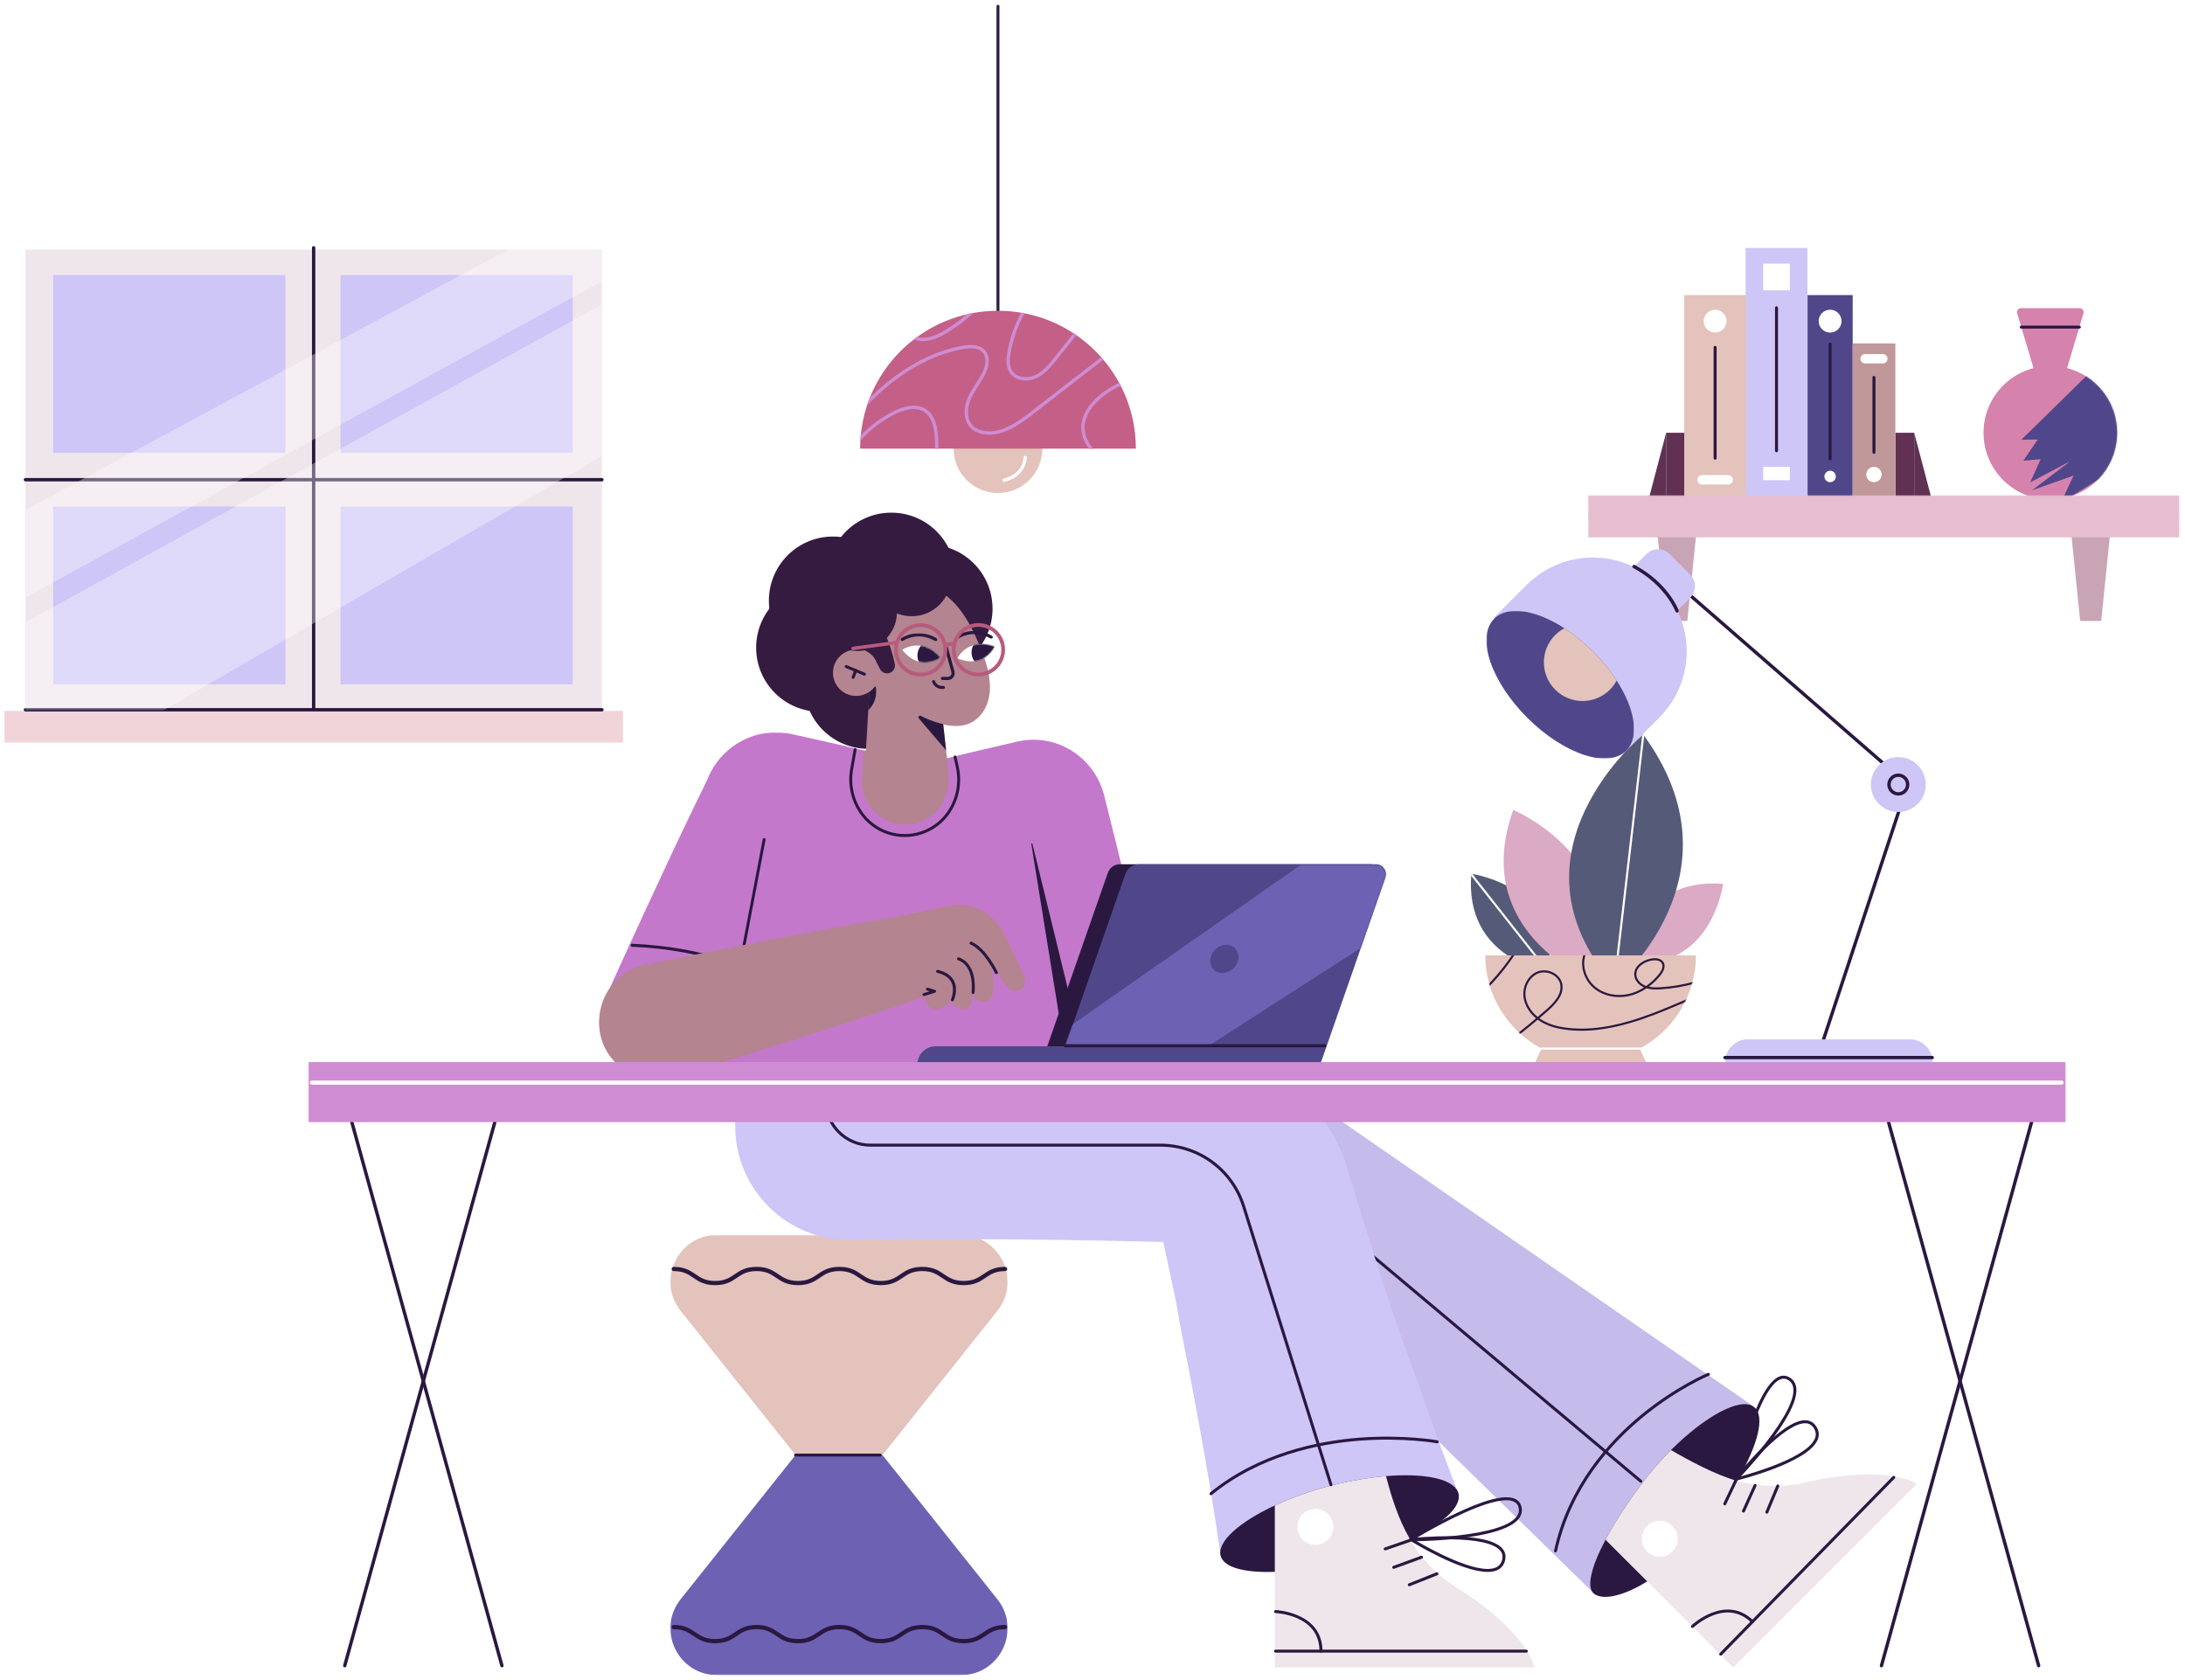 <svg width="1926" height="1481" viewBox="0 0 1926 1481" fill="none" xmlns="http://www.w3.org/2000/svg">
<g filter="url(#filter0_d)">
<path fill-rule="evenodd" clip-rule="evenodd" d="M22.392 621.573H530.559V215.996H22.392V621.573Z" fill="#EFE6EC"/>
<path fill-rule="evenodd" clip-rule="evenodd" d="M276.476 621.442C275.657 621.442 274.994 620.778 274.994 619.96V214.384C274.994 213.566 275.657 212.902 276.476 212.902C277.295 212.902 277.958 213.566 277.958 214.384V619.96C277.958 620.778 277.295 621.442 276.476 621.442Z" fill="#2A1840"/>
<path fill-rule="evenodd" clip-rule="evenodd" d="M530.56 420.267H22.392C21.574 420.267 20.91 419.603 20.91 418.785C20.91 417.966 21.574 417.302 22.392 417.302H530.56C531.379 417.302 532.042 417.966 532.042 418.785C532.042 419.603 531.379 420.267 530.56 420.267Z" fill="#2A1840"/>
<path fill-rule="evenodd" clip-rule="evenodd" d="M46.878 395.128H251.597V238.414H46.878V395.128Z" fill="#CEC6F7"/>
<path fill-rule="evenodd" clip-rule="evenodd" d="M46.878 599.155H251.597V442.441H46.878V599.155Z" fill="#CEC6F7"/>
<path fill-rule="evenodd" clip-rule="evenodd" d="M300.121 395.128H504.84V238.414H300.121V395.128Z" fill="#CEC6F7"/>
<path fill-rule="evenodd" clip-rule="evenodd" d="M300.121 599.155H504.84V442.441H300.121V599.155Z" fill="#CEC6F7"/>
<path fill-rule="evenodd" clip-rule="evenodd" d="M4 650.466H549.09V622.534H4V650.466Z" fill="#F0D4DA"/>
<path fill-rule="evenodd" clip-rule="evenodd" d="M530.56 623.055H22.392C21.574 623.055 20.91 622.391 20.91 621.573C20.91 620.754 21.574 620.09 22.392 620.09H530.56C531.379 620.09 532.042 620.754 532.042 621.573C532.042 622.391 531.379 623.055 530.56 623.055Z" fill="#2A1840"/>
<mask id="mask0" mask-type="alpha" maskUnits="userSpaceOnUse" x="22" y="215" width="509" height="357">
<path fill-rule="evenodd" clip-rule="evenodd" d="M22.392 215.996H530.559V571.237H22.392V215.996Z" fill="white"/>
</mask>
<g mask="url(#mask0)">
<path opacity="0.35" fill-rule="evenodd" clip-rule="evenodd" d="M-86.007 503.967L479.545 198.843L570.001 222.179L-65.841 571.237L-86.007 503.967Z" fill="white"/>
</g>
<mask id="mask1" mask-type="alpha" maskUnits="userSpaceOnUse" x="22" y="230" width="509" height="392">
<path fill-rule="evenodd" clip-rule="evenodd" d="M22.392 230.849H530.559V621.573H22.392V230.849Z" fill="white"/>
</mask>
<g mask="url(#mask1)">
<path opacity="0.35" fill-rule="evenodd" clip-rule="evenodd" d="M-42.117 580.155L591.323 230.849L603.799 355.402L47.943 677.857C47.943 677.857 -39.744 714.756 -42.117 580.155Z" fill="white"/>
</g>
<path fill-rule="evenodd" clip-rule="evenodd" d="M1459.38 451.116L1468.79 543.3H1487.32L1496.73 451.116H1459.38Z" fill="#C8A4B5"/>
<path fill-rule="evenodd" clip-rule="evenodd" d="M1824.2 451.116L1833.61 543.3H1852.14L1861.55 451.116H1824.2Z" fill="#C8A4B5"/>
<path fill-rule="evenodd" clip-rule="evenodd" d="M1468.64 440.609H1485.27V377.438H1468.64V440.609Z" fill="#603152"/>
<path fill-rule="evenodd" clip-rule="evenodd" d="M1452.02 440.609H1468.64V377.439L1452.02 440.609Z" fill="#603152"/>
<path fill-rule="evenodd" clip-rule="evenodd" d="M1670.69 440.609H1687.31V377.438H1670.69V440.609Z" fill="#603152"/>
<path fill-rule="evenodd" clip-rule="evenodd" d="M1703.94 440.609H1687.31V377.439L1703.94 440.609Z" fill="#603152"/>
<path fill-rule="evenodd" clip-rule="evenodd" d="M1538.7 434.434H1593.14V214.522H1538.7V434.434Z" fill="#CEC6F7"/>
<path fill-rule="evenodd" clip-rule="evenodd" d="M1565.92 394.611C1565.19 394.611 1564.6 394.021 1564.6 393.294V267.281C1564.6 266.554 1565.19 265.963 1565.92 265.963C1566.65 265.963 1567.24 266.554 1567.24 267.281V393.294C1567.24 394.021 1566.65 394.611 1565.92 394.611Z" fill="#2A1840"/>
<mask id="mask2" mask-type="alpha" maskUnits="userSpaceOnUse" x="1399" y="214" width="523" height="330">
<path fill-rule="evenodd" clip-rule="evenodd" d="M1399.67 543.3H1921.25V214.521H1399.67V543.3Z" fill="white"/>
</mask>
<g mask="url(#mask2)">
<path fill-rule="evenodd" clip-rule="evenodd" d="M1593.28 434.433H1633.08V256.076H1593.28V434.433Z" fill="#50478B"/>
<path fill-rule="evenodd" clip-rule="evenodd" d="M1613.18 401.813C1612.45 401.813 1611.86 401.223 1611.86 400.496V299.241C1611.86 298.513 1612.45 297.924 1613.18 297.924C1613.91 297.924 1614.5 298.513 1614.5 299.241V400.496C1614.5 401.223 1613.91 401.813 1613.18 401.813Z" fill="#2A1840"/>
<path fill-rule="evenodd" clip-rule="evenodd" d="M1623.25 279.038C1623.25 284.601 1618.74 289.11 1613.18 289.11C1607.62 289.11 1603.11 284.601 1603.11 279.038C1603.11 273.475 1607.62 268.966 1613.18 268.966C1618.74 268.966 1623.25 273.475 1623.25 279.038Z" fill="white"/>
<path fill-rule="evenodd" clip-rule="evenodd" d="M1618.21 415.946C1618.21 418.727 1615.96 420.981 1613.18 420.981C1610.4 420.981 1608.14 418.727 1608.14 415.946C1608.14 413.164 1610.4 410.909 1613.18 410.909C1615.96 410.909 1618.21 413.164 1618.21 415.946Z" fill="white"/>
<path fill-rule="evenodd" clip-rule="evenodd" d="M1484.6 434.433H1539.03V256.076H1484.6V434.433Z" fill="#E3C3BB"/>
<path fill-rule="evenodd" clip-rule="evenodd" d="M1511.82 401.098C1511.09 401.098 1510.5 400.508 1510.5 399.781V302.16C1510.5 301.433 1511.09 300.843 1511.82 300.843C1512.55 300.843 1513.14 301.433 1513.14 302.16V399.781C1513.14 400.508 1512.55 401.098 1511.82 401.098Z" fill="#2A1840"/>
<path fill-rule="evenodd" clip-rule="evenodd" d="M1521.89 279.038C1521.89 284.601 1517.38 289.11 1511.82 289.11C1506.26 289.11 1501.75 284.601 1501.75 279.038C1501.75 273.475 1506.26 268.966 1511.82 268.966C1517.38 268.966 1521.89 273.475 1521.89 279.038Z" fill="white"/>
<path fill-rule="evenodd" clip-rule="evenodd" d="M1523.35 423.053H1500.29C1497.99 423.053 1496.13 421.194 1496.13 418.901C1496.13 416.609 1497.99 414.75 1500.29 414.75H1523.35C1525.64 414.75 1527.5 416.609 1527.5 418.901C1527.5 421.194 1525.64 423.053 1523.35 423.053Z" fill="white"/>
<path fill-rule="evenodd" clip-rule="evenodd" d="M1632.98 434.433H1670.69V298.702H1632.98V434.433Z" fill="#C1989A"/>
<path fill-rule="evenodd" clip-rule="evenodd" d="M1651.83 395.983C1651.1 395.983 1650.51 395.393 1650.51 394.667V328.68C1650.51 327.952 1651.1 327.362 1651.83 327.362C1652.56 327.362 1653.15 327.952 1653.15 328.68V394.667C1653.15 395.393 1652.56 395.983 1651.83 395.983Z" fill="#2A1840"/>
<path fill-rule="evenodd" clip-rule="evenodd" d="M1658.6 414.216C1658.6 417.952 1655.57 420.981 1651.83 420.981C1648.1 420.981 1645.07 417.952 1645.07 414.216C1645.07 410.479 1648.1 407.45 1651.83 407.45C1655.57 407.45 1658.6 410.479 1658.6 414.216Z" fill="white"/>
<path fill-rule="evenodd" clip-rule="evenodd" d="M1659.64 316.345H1644.02C1641.73 316.345 1639.87 314.486 1639.87 312.193C1639.87 309.901 1641.73 308.041 1644.02 308.041H1659.64C1661.94 308.041 1663.8 309.901 1663.8 312.193C1663.8 314.486 1661.94 316.345 1659.64 316.345Z" fill="white"/>
<path fill-rule="evenodd" clip-rule="evenodd" d="M1554.16 251.882H1577.68V228.357H1554.16V251.882Z" fill="white"/>
<path fill-rule="evenodd" clip-rule="evenodd" d="M1554.16 419.213H1577.68V407.45H1554.16V419.213Z" fill="white"/>
<path fill-rule="evenodd" clip-rule="evenodd" d="M1866.15 377.439C1866.15 409.955 1839.79 436.315 1807.28 436.315C1774.76 436.315 1748.4 409.955 1748.4 377.439C1748.4 344.923 1774.76 318.562 1807.28 318.562C1839.79 318.562 1866.15 344.923 1866.15 377.439Z" fill="#D583AD"/>
<path fill-rule="evenodd" clip-rule="evenodd" d="M1819.42 329.423H1795.13L1778.05 272.133C1777.38 269.858 1779.08 267.571 1781.46 267.571H1833.1C1835.47 267.571 1837.18 269.858 1836.5 272.133L1819.42 329.423Z" fill="#D583AD"/>
<path fill-rule="evenodd" clip-rule="evenodd" d="M1832.87 285.634H1781.69C1780.96 285.634 1780.37 285.044 1780.37 284.317C1780.37 283.589 1780.96 283 1781.69 283H1832.87C1833.59 283 1834.18 283.589 1834.18 284.317C1834.18 285.044 1833.59 285.634 1832.87 285.634Z" fill="#2A1840"/>
</g>
<mask id="mask3" mask-type="alpha" maskUnits="userSpaceOnUse" x="1748" y="267" width="119" height="170">
<path fill-rule="evenodd" clip-rule="evenodd" d="M1781.46 267.571C1779.08 267.571 1777.38 269.858 1778.06 272.134L1792.45 320.447C1767.11 327.018 1748.4 350.042 1748.4 377.438C1748.4 409.956 1774.76 436.315 1807.28 436.315C1839.79 436.315 1866.15 409.956 1866.15 377.438C1866.15 350.042 1847.44 327.018 1822.1 320.447L1836.5 272.134C1837.18 269.858 1835.47 267.571 1833.1 267.571H1781.46Z" fill="white"/>
</mask>
<g mask="url(#mask3)">
<path fill-rule="evenodd" clip-rule="evenodd" d="M1842.9 323.598L1781.7 383.636L1796.18 383.348L1783.5 402.082L1798.78 400.689L1789.56 421.176L1824.76 402.536L1791.16 428.119L1827.74 415.164L1816.67 439.014L1891.76 392.922L1842.9 323.598Z" fill="#50478B"/>
</g>
<mask id="mask4" mask-type="alpha" maskUnits="userSpaceOnUse" x="1399" y="432" width="523" height="38">
<path fill-rule="evenodd" clip-rule="evenodd" d="M1399.67 432.441H1921.25V469.792H1399.67V432.441Z" fill="white"/>
</mask>
<g mask="url(#mask4)">
<path fill-rule="evenodd" clip-rule="evenodd" d="M1399.88 469.792H1921.05V432.441H1399.88V469.792Z" fill="#E6BECF"/>
<path fill-rule="evenodd" clip-rule="evenodd" d="M1919.93 452.434H1400.99C1400.26 452.434 1399.67 451.843 1399.67 451.117C1399.67 450.389 1400.26 449.8 1400.99 449.8H1919.93C1920.66 449.8 1921.25 450.389 1921.25 451.117C1921.25 451.843 1920.66 452.434 1919.93 452.434Z" fill="#E6BECF"/>
</g>
<mask id="mask5" mask-type="alpha" maskUnits="userSpaceOnUse" x="878" y="0" width="4" height="272">
<path fill-rule="evenodd" clip-rule="evenodd" d="M878.219 0.083H881.183V271.381H878.219V0.083Z" fill="white"/>
</mask>
<g mask="url(#mask5)">
<path fill-rule="evenodd" clip-rule="evenodd" d="M879.701 271.381C878.882 271.381 878.219 270.718 878.219 269.899V1.565C878.219 0.747 878.882 0.083 879.701 0.083C880.52 0.083 881.183 0.747 881.183 1.565V269.899C881.183 270.718 880.52 271.381 879.701 271.381Z" fill="#2A1840"/>
</g>
<path fill-rule="evenodd" clip-rule="evenodd" d="M918.802 391.429C918.802 413.025 901.296 430.531 879.702 430.531C858.106 430.531 840.599 413.025 840.599 391.429C840.599 369.834 858.106 352.327 879.702 352.327C901.296 352.327 918.802 369.834 918.802 391.429Z" fill="#E3C3BB"/>
<path fill-rule="evenodd" clip-rule="evenodd" d="M758.171 391.429C758.171 324.31 812.582 269.899 879.701 269.899C946.82 269.899 1001.23 324.31 1001.23 391.429H758.171Z" fill="#C45F87"/>
<path fill-rule="evenodd" clip-rule="evenodd" d="M885.105 420.726C884.44 420.726 883.836 420.275 883.667 419.601C883.47 418.807 883.953 418.003 884.747 417.805C901.917 413.524 902.152 399.754 902.153 399.17C902.156 398.353 902.819 397.69 903.636 397.69C904.452 397.69 905.115 398.348 905.118 399.164C905.118 399.33 904.947 415.824 885.464 420.681C885.344 420.711 885.224 420.726 885.105 420.726Z" fill="white"/>
<mask id="mask6" mask-type="alpha" maskUnits="userSpaceOnUse" x="758" y="269" width="244" height="123">
<path fill-rule="evenodd" clip-rule="evenodd" d="M758.171 391.429H1001.23C1001.23 324.311 946.82 269.899 879.702 269.899C812.581 269.899 758.171 324.311 758.171 391.429Z" fill="white"/>
</mask>
<g mask="url(#mask6)">
<path fill-rule="evenodd" clip-rule="evenodd" d="M724.24 402.006C723.941 402.006 723.64 401.916 723.378 401.73C722.713 401.253 722.56 400.327 723.036 399.662C738.266 378.377 755.255 356.146 776.26 337.739C798.96 317.85 823.982 305.045 848.622 300.708C858.079 299.045 864.561 300.383 868.432 304.805C872.725 309.714 872.654 317.747 868.24 326.294C866.55 329.564 864.54 332.688 862.594 335.71C860.015 339.716 857.348 343.859 855.508 348.263C852.774 354.799 851.596 364.612 857.266 370.753C860.585 374.346 866.097 376.307 872.454 376.158C885.73 375.824 897.079 367.833 909.484 358.211L1028.64 265.798C1029.29 265.297 1030.22 265.414 1030.72 266.061C1031.22 266.708 1031.1 267.639 1030.46 268.141L911.301 360.554C901.407 368.227 887.858 378.735 872.528 379.121C865.348 379.305 858.986 376.984 855.089 372.765C848.464 365.592 849.701 354.466 852.773 347.118C854.715 342.475 857.454 338.22 860.101 334.106C862.01 331.143 863.982 328.078 865.607 324.933C867.044 322.153 871.331 312.622 866.2 306.757C863.071 303.181 857.487 302.157 849.135 303.627C825.03 307.87 800.505 320.437 778.214 339.968C757.435 358.176 740.573 380.248 725.446 401.386C725.157 401.79 724.702 402.006 724.24 402.006Z" fill="#CF8CD2"/>
</g>
<mask id="mask7" mask-type="alpha" maskUnits="userSpaceOnUse" x="758" y="269" width="244" height="123">
<path fill-rule="evenodd" clip-rule="evenodd" d="M758.171 391.429H1001.23C1001.23 324.311 946.82 269.899 879.702 269.899C812.581 269.899 758.171 324.311 758.171 391.429Z" fill="white"/>
</mask>
<g mask="url(#mask7)">
<path fill-rule="evenodd" clip-rule="evenodd" d="M904.225 331.37C898.57 331.37 892.949 329.228 889.818 324.367C886.408 319.075 886.99 312.279 887.877 306.951C891.642 284.351 902.516 262.863 918.494 246.444C919.063 245.857 920.001 245.844 920.589 246.415C921.176 246.986 921.189 247.925 920.617 248.51C905.057 264.501 894.468 285.428 890.801 307.438C890.001 312.241 889.45 318.324 892.309 322.761C896.302 328.959 905.44 329.69 911.966 326.815C919.178 323.639 924.649 316.854 929.043 311.401C954.664 279.62 979.841 246.773 1003.88 213.772C1004.36 213.11 1005.28 212.965 1005.95 213.446C1006.61 213.928 1006.75 214.855 1006.27 215.517C982.209 248.557 957.003 281.443 931.35 313.262C926.754 318.965 921.034 326.061 913.16 329.528C910.444 330.725 907.33 331.37 904.225 331.37Z" fill="#CF8CD2"/>
</g>
<mask id="mask8" mask-type="alpha" maskUnits="userSpaceOnUse" x="758" y="269" width="244" height="123">
<path fill-rule="evenodd" clip-rule="evenodd" d="M758.171 391.429H1001.23C1001.23 324.311 946.82 269.899 879.702 269.899C812.581 269.899 758.171 324.311 758.171 391.429Z" fill="white"/>
</mask>
<g mask="url(#mask8)">
<path fill-rule="evenodd" clip-rule="evenodd" d="M990.729 405.85C985.801 405.85 981.061 405.109 976.677 403.607C961.822 398.517 951.531 383.601 953.248 369.648C954.283 361.241 959.363 352.814 967.942 345.277C985.655 329.715 1010.96 323.216 1033.98 328.314C1034.78 328.491 1035.28 329.282 1035.11 330.082C1034.93 330.882 1034.14 331.386 1033.34 331.208C1011.23 326.309 986.914 332.554 969.898 347.504C964.303 352.42 957.383 360.315 956.19 370.01C954.638 382.624 964.058 396.15 977.637 400.803C989.371 404.824 1003.93 402.978 1017.58 395.738C1030.04 389.126 1040.47 379.202 1050.56 369.605C1051.15 369.042 1052.09 369.064 1052.65 369.657C1053.22 370.25 1053.2 371.189 1052.6 371.753C1042.37 381.488 1031.79 391.554 1018.97 398.357C1009.63 403.307 999.861 405.85 990.729 405.85Z" fill="#CF8CD2"/>
</g>
<mask id="mask9" mask-type="alpha" maskUnits="userSpaceOnUse" x="758" y="269" width="244" height="123">
<path fill-rule="evenodd" clip-rule="evenodd" d="M758.171 391.429H1001.23C1001.23 324.311 946.82 269.899 879.702 269.899C812.581 269.899 758.171 324.311 758.171 391.429Z" fill="white"/>
</mask>
<g mask="url(#mask9)">
<path fill-rule="evenodd" clip-rule="evenodd" d="M815.219 456.15C815.102 456.15 814.983 456.136 814.864 456.107C814.069 455.911 813.584 455.108 813.779 454.313C819.694 430.287 825.81 405.442 823.895 380.359C823.074 369.59 820.077 362.64 814.734 359.11C807.054 354.038 796.545 357.357 789.081 361.036C764.52 373.14 744.911 395.947 736.625 422.044C736.377 422.824 735.545 423.256 734.764 423.008C733.984 422.76 733.551 421.928 733.799 421.147C742.325 394.296 762.501 370.831 787.77 358.377C795.93 354.356 807.513 350.788 816.367 356.637C822.525 360.704 825.955 368.391 826.851 380.134C828.803 405.689 822.627 430.769 816.658 455.022C816.491 455.698 815.886 456.15 815.219 456.15Z" fill="#CF8CD2"/>
</g>
<mask id="mask10" mask-type="alpha" maskUnits="userSpaceOnUse" x="758" y="269" width="244" height="123">
<path fill-rule="evenodd" clip-rule="evenodd" d="M758.171 391.429H1001.23C1001.23 324.311 946.82 269.899 879.702 269.899C812.581 269.899 758.171 324.311 758.171 391.429Z" fill="white"/>
</mask>
<g mask="url(#mask10)">
<path fill-rule="evenodd" clip-rule="evenodd" d="M813.578 296.692C806.894 296.692 798.953 293.542 795.823 286.367C795.497 285.616 795.84 284.742 796.589 284.416C797.342 284.087 798.214 284.431 798.541 285.182C800.81 290.386 807.163 293.883 814.04 293.722C820.936 293.545 827.532 290.166 832.508 287.24C859.767 271.224 880.287 244.702 898.391 221.301C898.894 220.654 899.825 220.535 900.471 221.036C901.118 221.537 901.237 222.467 900.737 223.115C882.468 246.727 861.762 273.489 834.01 289.797C828.727 292.902 821.69 296.491 814.116 296.685C813.938 296.689 813.758 296.692 813.578 296.692Z" fill="#CF8CD2"/>
</g>
<mask id="mask11" mask-type="alpha" maskUnits="userSpaceOnUse" x="590" y="1084" width="299" height="243">
<path fill-rule="evenodd" clip-rule="evenodd" d="M590.896 1084.47H888.204V1326.54H590.896V1084.47Z" fill="white"/>
</mask>
<g mask="url(#mask11)">
<path fill-rule="evenodd" clip-rule="evenodd" d="M599.952 1151.35L739.55 1326.54L879.148 1151.35C900.654 1124.36 881.436 1084.47 846.926 1084.47H632.175C597.664 1084.47 578.445 1124.36 599.952 1151.35Z" fill="#E3C3BB"/>
</g>
<mask id="mask12" mask-type="alpha" maskUnits="userSpaceOnUse" x="590" y="1278" width="299" height="195">
<path fill-rule="evenodd" clip-rule="evenodd" d="M590.896 1278.44H888.204V1472.42H590.896V1278.44Z" fill="white"/>
</mask>
<g mask="url(#mask12)">
<path fill-rule="evenodd" clip-rule="evenodd" d="M879.148 1405.54L777.876 1278.44H701.224L599.951 1405.54C578.446 1432.53 597.663 1472.42 632.174 1472.42H846.925C881.436 1472.42 900.655 1432.53 879.148 1405.54Z" fill="#6D61B3"/>
</g>
<path fill-rule="evenodd" clip-rule="evenodd" d="M849.445 1128.7C839.743 1128.7 834.862 1125.38 830.141 1122.18C825.689 1119.15 821.484 1116.3 812.925 1116.3C804.367 1116.3 800.163 1119.15 795.712 1122.18C790.992 1125.38 786.11 1128.7 776.41 1128.7C766.709 1128.7 761.828 1125.38 757.107 1122.18C752.655 1119.15 748.451 1116.3 739.894 1116.3C731.337 1116.3 727.132 1119.15 722.681 1122.18C717.96 1125.38 713.079 1128.7 703.379 1128.7C693.678 1128.7 688.798 1125.38 684.077 1122.18C679.625 1119.15 675.421 1116.3 666.865 1116.3C658.309 1116.3 654.105 1119.15 649.655 1122.18C644.935 1125.38 640.054 1128.7 630.355 1128.7C620.655 1128.7 615.773 1125.38 611.054 1122.18C606.602 1119.15 602.398 1116.3 593.841 1116.3C592.814 1116.3 591.981 1115.47 591.981 1114.44C591.981 1113.41 592.814 1112.58 593.841 1112.58C603.541 1112.58 608.423 1115.89 613.142 1119.1C617.594 1122.12 621.798 1124.98 630.355 1124.98C638.911 1124.98 643.114 1122.12 647.565 1119.1C652.285 1115.89 657.165 1112.58 666.865 1112.58C676.565 1112.58 681.446 1115.89 686.166 1119.1C690.617 1122.12 694.822 1124.98 703.379 1124.98C711.936 1124.98 716.14 1122.12 720.591 1119.1C725.312 1115.89 730.193 1112.58 739.894 1112.58C749.594 1112.58 754.476 1115.89 759.196 1119.1C763.647 1122.12 767.853 1124.98 776.41 1124.98C784.967 1124.98 789.171 1122.12 793.623 1119.1C798.343 1115.89 803.224 1112.58 812.925 1112.58C822.626 1112.58 827.509 1115.89 832.229 1119.1C836.682 1122.12 840.887 1124.98 849.445 1124.98C858.003 1124.98 862.209 1122.12 866.661 1119.1C871.382 1115.89 876.264 1112.58 885.966 1112.58C886.993 1112.58 887.825 1113.41 887.825 1114.44C887.825 1115.47 886.993 1116.3 885.966 1116.3C877.407 1116.3 873.201 1119.15 868.75 1122.18C864.028 1125.38 859.147 1128.7 849.445 1128.7Z" fill="#2A1840"/>
<path fill-rule="evenodd" clip-rule="evenodd" d="M775.965 1279.73H701.223C700.513 1279.73 699.938 1279.15 699.938 1278.44C699.938 1277.73 700.513 1277.16 701.223 1277.16H775.965C776.675 1277.16 777.25 1277.73 777.25 1278.44C777.25 1279.15 776.675 1279.73 775.965 1279.73Z" fill="#2A1840"/>
<path fill-rule="evenodd" clip-rule="evenodd" d="M849.445 1444.31C839.743 1444.31 834.862 1440.99 830.141 1437.79C825.689 1434.77 821.484 1431.91 812.925 1431.91C804.367 1431.91 800.163 1434.77 795.712 1437.79C790.992 1440.99 786.11 1444.31 776.41 1444.31C766.709 1444.31 761.828 1440.99 757.107 1437.79C752.655 1434.77 748.451 1431.91 739.894 1431.91C731.337 1431.91 727.132 1434.77 722.681 1437.79C717.96 1440.99 713.079 1444.31 703.379 1444.31C693.678 1444.31 688.798 1440.99 684.077 1437.79C679.625 1434.77 675.421 1431.91 666.865 1431.91C658.309 1431.91 654.105 1434.77 649.655 1437.79C644.935 1440.99 640.054 1444.31 630.355 1444.31C620.655 1444.31 615.773 1440.99 611.054 1437.79C606.602 1434.77 602.398 1431.91 593.841 1431.91C592.814 1431.91 591.981 1431.08 591.981 1430.05C591.981 1429.02 592.814 1428.19 593.841 1428.19C603.541 1428.19 608.423 1431.51 613.142 1434.71C617.594 1437.73 621.798 1440.59 630.355 1440.59C638.911 1440.59 643.114 1437.73 647.565 1434.71C652.285 1431.51 657.165 1428.19 666.865 1428.19C676.565 1428.19 681.446 1431.51 686.166 1434.71C690.617 1437.73 694.822 1440.59 703.379 1440.59C711.936 1440.59 716.14 1437.73 720.591 1434.71C725.312 1431.51 730.193 1428.19 739.894 1428.19C749.594 1428.19 754.476 1431.51 759.196 1434.71C763.647 1437.73 767.853 1440.59 776.41 1440.59C784.967 1440.59 789.171 1437.73 793.623 1434.71C798.343 1431.51 803.224 1428.19 812.925 1428.19C822.626 1428.19 827.509 1431.51 832.229 1434.71C836.682 1437.73 840.887 1440.59 849.445 1440.59C858.003 1440.59 862.209 1437.73 866.661 1434.71C871.382 1431.51 876.264 1428.19 885.966 1428.19C886.993 1428.19 887.825 1429.02 887.825 1430.05C887.825 1431.08 886.993 1431.91 885.966 1431.91C877.407 1431.91 873.201 1434.77 868.75 1437.79C864.028 1440.99 859.147 1444.31 849.445 1444.31Z" fill="#2A1840"/>
<path fill-rule="evenodd" clip-rule="evenodd" d="M1544.32 1234.58L1138.59 953.846L1053.67 1056.78L1406.4 1401.76L1544.32 1234.58Z" fill="#CEC6F7"/>
<path opacity="0.059" fill-rule="evenodd" clip-rule="evenodd" d="M1544.32 1234.58L1138.59 953.846L1053.67 1056.78L1406.4 1401.76L1544.32 1234.58Z" fill="#3B3046"/>
<path fill-rule="evenodd" clip-rule="evenodd" d="M1404.81 1400.42C1412.65 1406.97 1431.05 1402.69 1451.95 1389.81C1469.36 1379.07 1488.5 1362.35 1504.73 1340.95C1515 1327.4 1524.02 1313.87 1531.28 1301.23C1549.26 1269.94 1556.54 1243.98 1545.91 1235.92C1534.29 1227.13 1503.04 1243.95 1472.93 1274.03C1464.34 1282.61 1455.84 1292.28 1447.91 1302.74C1434.2 1320.84 1423.08 1338.13 1415.2 1353.07C1402.56 1377.01 1398.24 1394.92 1404.81 1400.42Z" fill="#2A1840"/>
<mask id="mask13" mask-type="alpha" maskUnits="userSpaceOnUse" x="1415" y="1274" width="275" height="192">
<path fill-rule="evenodd" clip-rule="evenodd" d="M1415.2 1274.03H1689.63V1465.68H1415.2V1274.03Z" fill="white"/>
</mask>
<g mask="url(#mask13)">
<path fill-rule="evenodd" clip-rule="evenodd" d="M1415.2 1353.07L1451.95 1389.81L1527.81 1465.68L1689.63 1303.85C1689.63 1303.85 1664.38 1285.63 1588.89 1303.04C1570.21 1307.36 1551.54 1306.13 1534.08 1301.95C1533.16 1301.73 1532.23 1301.49 1531.28 1301.23C1512.5 1296.05 1488.37 1283.09 1472.93 1274.03C1464.34 1282.61 1455.84 1292.28 1447.91 1302.74C1434.2 1320.84 1423.08 1338.13 1415.2 1353.07Z" fill="#EFE6EC"/>
</g>
<path fill-rule="evenodd" clip-rule="evenodd" d="M1446.32 1302.87C1446.03 1302.87 1445.73 1302.77 1445.48 1302.56L1209.82 1104.6C1209.26 1104.14 1209.19 1103.31 1209.66 1102.75C1210.12 1102.19 1210.95 1102.12 1211.51 1102.59L1447.17 1300.55C1447.73 1301.01 1447.8 1301.84 1447.33 1302.4C1447.07 1302.71 1446.7 1302.87 1446.32 1302.87Z" fill="#2A1840"/>
<path fill-rule="evenodd" clip-rule="evenodd" d="M1371.14 1364.22C1371.04 1364.22 1370.95 1364.21 1370.85 1364.19C1370.14 1364.03 1369.69 1363.33 1369.85 1362.62C1382.36 1305.49 1418.55 1265.96 1446.7 1242.86C1477.18 1217.86 1505.11 1206.17 1505.39 1206.06C1506.06 1205.78 1506.83 1206.1 1507.11 1206.77C1507.39 1207.44 1507.07 1208.21 1506.4 1208.49C1506.12 1208.61 1478.49 1220.17 1448.31 1244.95C1420.5 1267.78 1384.76 1306.82 1372.42 1363.18C1372.29 1363.8 1371.74 1364.22 1371.14 1364.22Z" fill="#2A1840"/>
<path fill-rule="evenodd" clip-rule="evenodd" d="M1516.75 1455.21C1516.42 1455.21 1516.08 1455.08 1515.83 1454.83C1515.31 1454.33 1515.3 1453.49 1515.81 1452.97L1668.34 1297.19C1668.84 1296.67 1669.68 1296.66 1670.2 1297.17C1670.72 1297.68 1670.73 1298.52 1670.22 1299.04L1517.69 1454.81C1517.43 1455.08 1517.09 1455.21 1516.75 1455.21Z" fill="#2A1840"/>
<path fill-rule="evenodd" clip-rule="evenodd" d="M1491.83 1430.81C1491.48 1430.81 1491.13 1430.67 1490.87 1430.4C1490.37 1429.87 1490.39 1429.04 1490.92 1428.54C1491.22 1428.25 1521.1 1400.34 1545.65 1424.38C1546.17 1424.89 1546.18 1425.72 1545.67 1426.24C1545.16 1426.76 1544.33 1426.77 1543.81 1426.26C1534.3 1416.95 1522.88 1414.79 1509.85 1419.82C1499.96 1423.64 1492.8 1430.38 1492.73 1430.44C1492.48 1430.69 1492.15 1430.81 1491.83 1430.81Z" fill="#2A1840"/>
<path fill-rule="evenodd" clip-rule="evenodd" d="M1474.09 1340.93C1480.33 1347.04 1480.44 1357.06 1474.32 1363.3C1468.21 1369.55 1458.19 1369.65 1451.95 1363.54C1445.71 1357.43 1445.6 1347.41 1451.71 1341.16C1457.83 1334.92 1467.84 1334.81 1474.09 1340.93Z" fill="white"/>
<path fill-rule="evenodd" clip-rule="evenodd" d="M1520.34 1322.76C1520.16 1322.76 1519.96 1322.72 1519.78 1322.63C1519.12 1322.32 1518.84 1321.54 1519.15 1320.88L1528.96 1300.2C1529.27 1299.54 1530.06 1299.26 1530.72 1299.57C1531.37 1299.88 1531.65 1300.67 1531.34 1301.32L1521.54 1322.01C1521.31 1322.48 1520.84 1322.76 1520.34 1322.76Z" fill="#2A1840"/>
<path fill-rule="evenodd" clip-rule="evenodd" d="M1536.81 1329.14C1536.63 1329.14 1536.44 1329.11 1536.27 1329.03C1535.61 1328.73 1535.31 1327.95 1535.61 1327.28L1545.86 1304.69C1546.16 1304.02 1546.94 1303.73 1547.6 1304.03C1548.26 1304.33 1548.55 1305.11 1548.25 1305.77L1538.01 1328.37C1537.79 1328.86 1537.31 1329.14 1536.81 1329.14Z" fill="#2A1840"/>
<path fill-rule="evenodd" clip-rule="evenodd" d="M1557.42 1330.11C1557.25 1330.11 1557.08 1330.08 1556.91 1330.01C1556.24 1329.73 1555.92 1328.96 1556.21 1328.29L1565.83 1305.21C1566.11 1304.54 1566.88 1304.22 1567.55 1304.5C1568.22 1304.78 1568.54 1305.55 1568.26 1306.22L1558.64 1329.3C1558.43 1329.81 1557.94 1330.11 1557.42 1330.11Z" fill="#2A1840"/>
<path fill-rule="evenodd" clip-rule="evenodd" d="M1572.19 1211.14C1571.22 1211.14 1570.25 1211.34 1569.25 1211.75C1561.12 1215.06 1551.96 1231.39 1542.76 1258.98C1537.75 1273.98 1534 1288.59 1532.24 1295.85C1537.13 1290.62 1546.66 1280.14 1555.94 1268.28C1573.23 1246.16 1581.82 1229.38 1580.75 1219.74C1580.4 1216.53 1579.01 1214.17 1576.49 1212.53C1575.07 1211.6 1573.64 1211.14 1572.19 1211.14ZM1529.84 1301.61C1529.62 1301.61 1529.41 1301.56 1529.21 1301.45C1528.69 1301.17 1528.42 1300.58 1528.55 1300C1528.6 1299.8 1533.18 1279.37 1540.25 1258.17C1549.84 1229.41 1559.26 1212.97 1568.25 1209.31C1571.57 1207.96 1574.83 1208.3 1577.93 1210.32C1581.1 1212.39 1582.93 1215.46 1583.37 1219.45C1586.1 1244.22 1533.04 1298.9 1530.78 1301.21C1530.53 1301.47 1530.18 1301.61 1529.84 1301.61Z" fill="#2A1840"/>
<path fill-rule="evenodd" clip-rule="evenodd" d="M1591.06 1250.41C1582.89 1250.41 1570.14 1258.83 1554.1 1274.85C1545.19 1283.75 1537.47 1292.81 1533.67 1297.43C1547.37 1293.7 1593.01 1280.19 1599.75 1263.94C1601.02 1260.88 1600.76 1257.95 1598.98 1255C1597.23 1252.11 1594.87 1250.62 1591.76 1250.43C1591.53 1250.41 1591.3 1250.41 1591.06 1250.41ZM1530.1 1301.04C1529.66 1301.04 1529.24 1300.82 1529 1300.44C1528.69 1299.96 1528.72 1299.35 1529.07 1298.91C1530.76 1296.77 1570.63 1246.5 1591.92 1247.8C1595.9 1248.04 1599.03 1250.01 1601.23 1253.64C1603.45 1257.3 1603.77 1261.11 1602.18 1264.95C1593.77 1285.24 1533 1300.37 1530.42 1301C1530.31 1301.03 1530.21 1301.04 1530.1 1301.04Z" fill="#2A1840"/>
<path fill-rule="evenodd" clip-rule="evenodd" d="M648.073 988.483C648.073 1044.45 693.872 1089.69 749.836 1088.8C781.949 1088.29 814.063 1088.13 846.176 1088.14C905.933 1088.24 965.69 1089.14 1025.45 1090.66C1029.63 1090.77 1029.61 1090.77 1025.39 1090.67C1030.94 1116.51 1034.36 1132.48 1035.67 1138.58C1038.98 1154.78 1038.44 1155.15 1041.62 1171.38C1048.12 1203.81 1054.3 1236.32 1060.1 1268.93L1064.37 1293.41L1068.46 1317.94C1071.16 1334.29 1073.64 1350.71 1075.92 1367.18L1285.59 1312.35C1279.52 1296.87 1273.65 1281.34 1267.99 1265.76L1259.55 1242.37L1251.29 1218.93C1240.38 1187.66 1233.8 1172.09 1223.59 1140.63C1218.42 1124.92 1213.48 1109.15 1208.44 1093.4C1203.54 1077.62 1198.53 1061.87 1193.73 1046.06L1190.12 1034.2L1188.32 1028.28L1187.38 1025.18L1186.19 1021.47C1185.37 1019 1184.58 1016.54 1183.57 1014.13C1182.59 1011.71 1181.58 1009.31 1180.53 1006.93C1179.5 1004.54 1178.25 1002.24 1177.07 999.918C1174.72 995.261 1171.96 990.837 1169.12 986.477C1163.27 977.881 1156.63 969.817 1149.09 962.743C1134.16 948.402 1116.02 937.664 1096.49 931.038C1094.04 930.242 1091.56 929.521 1089.08 928.817L1085.35 927.8C1084.11 927.49 1082.84 927.23 1081.58 926.959C1079.06 926.426 1076.53 925.936 1074 925.486C1071.46 925.096 1068.91 924.795 1066.35 924.51C1061.25 923.869 1056.14 923.799 1051.03 923.708L1050.08 923.701L1049.7 923.711L1048.92 923.733L1047.37 923.776L1044.28 923.861C978.244 925.683 912.21 925.839 846.176 925.95C783.749 925.015 716.835 925.95 648.073 925.95V988.483Z" fill="#CEC6F7"/>
<path fill-rule="evenodd" clip-rule="evenodd" d="M1075.92 1367.17C1078.62 1377.7 1097.31 1382.28 1123.71 1381.4C1142.82 1380.76 1165.97 1377.27 1190.01 1371.11C1209.8 1366.04 1227.89 1359.61 1242.89 1352.63C1271.29 1339.43 1288.63 1324.22 1285.59 1312.34C1282.34 1299.63 1256.57 1294.13 1221.75 1297.01C1206.87 1298.24 1190.32 1301.01 1173.18 1305.4C1155.03 1310.05 1138.15 1316.13 1123.71 1322.85C1092.57 1337.34 1072.75 1354.78 1075.92 1367.17Z" fill="#2A1840"/>
<path fill-rule="evenodd" clip-rule="evenodd" d="M1123.71 1322.85V1465.68H1352.56C1352.56 1465.68 1347.58 1434.94 1281.89 1393.87C1265.63 1383.72 1253.29 1369.63 1243.92 1354.34C1243.57 1353.78 1243.23 1353.21 1242.89 1352.63C1232.54 1335.09 1225.94 1313.61 1221.75 1297.01C1206.87 1298.24 1190.32 1301.01 1173.18 1305.4C1155.03 1310.05 1138.15 1316.13 1123.71 1322.85Z" fill="#EFE6EC"/>
<path fill-rule="evenodd" clip-rule="evenodd" d="M1173.17 1305.93C1172.61 1305.93 1172.09 1305.57 1171.92 1305L1095.09 1059.96C1085.21 1028.06 1056.13 1006.63 1022.74 1006.63H767.164C744.814 1006.63 726.632 988.447 726.632 966.098V928.268C726.632 927.54 727.222 926.951 727.949 926.951C728.676 926.951 729.266 927.54 729.266 928.268V966.098C729.266 986.995 746.268 1004 767.164 1004H1022.74C1057.3 1004 1087.38 1026.17 1097.6 1059.18L1174.43 1304.22C1174.65 1304.91 1174.26 1305.65 1173.57 1305.87C1173.44 1305.91 1173.31 1305.93 1173.17 1305.93Z" fill="#2A1840"/>
<path fill-rule="evenodd" clip-rule="evenodd" d="M1067.42 1313.83C1067.04 1313.83 1066.66 1313.66 1066.4 1313.34C1065.94 1312.78 1066.03 1311.95 1066.59 1311.49C1109.47 1276.61 1161.7 1265.95 1197.97 1263.16C1237.23 1260.13 1266.79 1265.41 1267.09 1265.46C1267.8 1265.6 1268.28 1266.28 1268.15 1267C1268.02 1267.71 1267.33 1268.19 1266.61 1268.06C1266.32 1268 1237.04 1262.78 1198.1 1265.79C1162.23 1268.56 1110.58 1279.1 1068.25 1313.53C1068.01 1313.73 1067.71 1313.83 1067.42 1313.83Z" fill="#2A1840"/>
<path fill-rule="evenodd" clip-rule="evenodd" d="M1345.4 1452.59H1124.4C1123.67 1452.59 1123.08 1452 1123.08 1451.27C1123.08 1450.54 1123.67 1449.95 1124.4 1449.95H1345.4C1346.13 1449.95 1346.72 1450.54 1346.72 1451.27C1346.72 1452 1346.13 1452.59 1345.4 1452.59Z" fill="#2A1840"/>
<path fill-rule="evenodd" clip-rule="evenodd" d="M1164.39 1452.59C1163.66 1452.59 1163.07 1452 1163.07 1451.27C1163.07 1437.97 1156.63 1428.29 1143.92 1422.5C1134.27 1418.11 1124.45 1417.71 1124.35 1417.7C1123.62 1417.68 1123.06 1417.07 1123.08 1416.34C1123.11 1415.61 1123.73 1415.05 1124.44 1415.07C1124.86 1415.09 1165.71 1416.91 1165.71 1451.27C1165.71 1452 1165.12 1452.59 1164.39 1452.59Z" fill="#2A1840"/>
<path fill-rule="evenodd" clip-rule="evenodd" d="M1175.27 1341.75C1175.27 1350.49 1168.18 1357.58 1159.45 1357.58C1150.71 1357.58 1143.62 1350.49 1143.62 1341.75C1143.62 1333.02 1150.71 1325.93 1159.45 1325.93C1168.18 1325.93 1175.27 1333.02 1175.27 1341.75Z" fill="white"/>
<path fill-rule="evenodd" clip-rule="evenodd" d="M1220.99 1362.48C1220.45 1362.48 1219.94 1362.14 1219.75 1361.6C1219.51 1360.91 1219.88 1360.16 1220.56 1359.92L1242.2 1352.46C1242.89 1352.22 1243.64 1352.59 1243.88 1353.28C1244.12 1353.96 1243.75 1354.71 1243.06 1354.95L1221.42 1362.41C1221.28 1362.46 1221.14 1362.48 1220.99 1362.48Z" fill="#2A1840"/>
<path fill-rule="evenodd" clip-rule="evenodd" d="M1228.51 1378.72C1227.97 1378.72 1227.47 1378.39 1227.27 1377.86C1227.02 1377.17 1227.38 1376.42 1228.06 1376.17L1252.53 1367.26C1253.21 1367.01 1253.97 1367.36 1254.21 1368.04C1254.46 1368.73 1254.11 1369.48 1253.43 1369.73L1228.96 1378.64C1228.81 1378.7 1228.66 1378.72 1228.51 1378.72Z" fill="#2A1840"/>
<path fill-rule="evenodd" clip-rule="evenodd" d="M1242.24 1394.13C1241.72 1394.13 1241.22 1393.81 1241.02 1393.3C1240.75 1392.62 1241.08 1391.85 1241.75 1391.58L1266.12 1381.86C1266.79 1381.59 1267.56 1381.92 1267.83 1382.6C1268.1 1383.27 1267.77 1384.04 1267.09 1384.31L1242.73 1394.03C1242.57 1394.09 1242.4 1394.13 1242.24 1394.13Z" fill="#2A1840"/>
<path fill-rule="evenodd" clip-rule="evenodd" d="M1327.77 1318.27C1318.15 1318.27 1302.52 1323.43 1281.85 1333.5C1267.63 1340.42 1254.58 1347.95 1248.16 1351.77C1255.32 1351.6 1269.48 1351.08 1284.44 1349.41C1312.34 1346.3 1330.34 1340.68 1336.49 1333.18C1338.53 1330.68 1339.24 1328.04 1338.65 1325.09C1338.1 1322.32 1336.63 1320.45 1334.14 1319.37C1332.45 1318.64 1330.32 1318.27 1327.77 1318.27ZM1243.31 1354.48C1242.72 1354.48 1242.2 1354.09 1242.04 1353.52C1241.88 1352.95 1242.11 1352.35 1242.61 1352.04C1242.79 1351.93 1260.6 1340.91 1280.69 1331.13C1307.95 1317.86 1326.29 1313.09 1335.19 1316.95C1338.48 1318.38 1340.51 1320.94 1341.24 1324.58C1341.98 1328.29 1341.07 1331.75 1338.52 1334.85C1322.73 1354.13 1246.55 1354.47 1243.31 1354.48H1243.31Z" fill="#2A1840"/>
<path fill-rule="evenodd" clip-rule="evenodd" d="M1318.19 1377.68C1321.27 1376.44 1323.18 1374.22 1324.04 1370.88C1324.88 1367.61 1324.3 1364.87 1322.26 1362.52C1316.92 1356.35 1301.78 1352.96 1278.46 1352.7C1265.87 1352.56 1253.99 1353.38 1248.03 1353.89C1260.28 1361.07 1301.87 1384.24 1318.19 1377.68ZM1243.2 1354.07C1242.73 1353.77 1242.49 1353.21 1242.61 1352.66C1242.74 1352.11 1243.2 1351.7 1243.76 1351.64C1246.47 1351.35 1310.28 1344.66 1324.25 1360.79C1326.86 1363.81 1327.65 1367.42 1326.59 1371.53C1325.52 1375.68 1323.03 1378.57 1319.17 1380.12C1316.92 1381.03 1314.26 1381.43 1311.31 1381.43C1287.62 1381.43 1245.21 1355.32 1243.2 1354.07Z" fill="#2A1840"/>
<path fill-rule="evenodd" clip-rule="evenodd" d="M809.862 776.691C833.766 771.242 857.503 765.107 881.193 758.764L916.697 749.107L918.916 748.501L919.471 748.35C919.047 748.459 918.506 748.584 918.024 748.678C917.06 748.882 915.96 748.996 915.088 749.104C911.522 749.457 907.831 749.288 904.312 748.498C897.253 746.919 890.88 743.227 886.069 737.814C883.646 735.132 881.623 732.023 880.148 728.69C879.765 727.87 879.424 727.024 879.132 726.167C878.847 725.348 878.63 724.756 878.43 724.021L878.29 723.492L878.224 723.226C878.218 723.196 878.196 723.106 878.201 723.125L878.223 723.195L878.395 723.761L878.737 724.891L881.482 733.928L892.473 770.072L903.627 806.164L917.205 864.589L928.574 900.603C936.088 924.405 961.07 937.478 984.373 929.804C1006.58 922.49 1019.25 898.975 1013.89 876.181L1013.84 876.008L1002.8 817.142L993.963 780.685L985.064 744.254L976.002 707.873L973.734 698.78L973.449 697.643L973.309 697.075L972.765 695.123C972.325 693.643 971.922 692.286 971.354 690.739C970.763 689.157 970.124 687.59 969.442 686.046C966.638 679.881 962.886 674.142 958.388 669.142C949.365 659.174 937.429 652.159 924.323 649.38C917.794 647.985 910.999 647.59 904.376 648.317C902.735 648.47 900.887 648.785 899.162 649.102C898.303 649.265 897.382 649.456 896.581 649.636L896.017 649.767L893.759 650.292L857.638 658.729C833.578 664.448 809.564 670.376 785.719 676.988C758.914 684.423 743.085 712.642 750.364 740.02C757.43 766.601 783.681 782.615 809.734 776.721L809.862 776.691Z" fill="#C478CB"/>
<path fill-rule="evenodd" clip-rule="evenodd" d="M629.629 933.845L693.839 724.718C698.594 684.767 732.343 660.412 771.857 661.854L843.356 667.33C877.351 668.571 906.902 685.801 915.028 719.42L933.958 933.845H629.629Z" fill="#C478CB"/>
<mask id="mask14" mask-type="alpha" maskUnits="userSpaceOnUse" x="533" y="641" width="315" height="299">
<path fill-rule="evenodd" clip-rule="evenodd" d="M533.487 641.476H847.743V939.919H533.487V641.476Z" fill="white"/>
</mask>
<g mask="url(#mask14)">
<path fill-rule="evenodd" clip-rule="evenodd" d="M809.342 668.812C798.316 666.062 787.255 663.471 776.206 660.825L743.006 653.13L709.762 645.629L701.443 643.788L699.364 643.328L698.324 643.098L696.272 642.678L693.989 642.274C687.881 641.316 681.546 641.19 675.358 642.059C662.953 643.718 651.233 649.06 641.77 657.219C637.045 661.317 632.877 666.105 629.433 671.408C626.016 676.733 623.373 682.53 621.559 688.503L624.432 681.103L602.453 729.831C595.135 746.078 587.768 762.3 580.546 778.595L558.794 827.437C551.626 843.759 544.382 860.041 537.288 876.4C527.374 899.258 537.524 925.974 559.96 936.075C581.291 945.678 606.128 936.648 617.033 916.102C625.341 900.347 633.498 884.519 641.733 868.728L666.188 821.232C674.369 805.415 682.404 789.525 690.489 773.66L714.717 726.05L717.59 718.649C716.662 721.874 715.219 725.037 713.34 727.927C711.495 730.839 709.225 733.455 706.651 735.666C701.547 740.125 695.199 742.998 688.433 743.936C685.055 744.373 681.587 744.376 678.278 743.84C677.865 743.779 677.453 743.706 677.043 743.624L676.037 743.399L677.073 743.647L679.145 744.144L687.43 746.132L720.604 753.949L753.82 761.573C764.912 764.032 775.988 766.547 787.102 768.903C814.339 774.678 841.013 756.864 846.68 729.115C852.221 701.985 835.538 675.381 809.342 668.812Z" fill="#C478CB"/>
</g>
<path fill-rule="evenodd" clip-rule="evenodd" d="M624.338 681.546C616.403 697.457 608.688 713.476 601.04 729.529L589.651 753.65L578.392 777.835C570.901 793.967 563.389 810.088 556.017 826.278C548.57 842.431 541.284 858.664 533.974 874.885L532.462 878.243C521.666 902.202 532.016 930.524 555.581 941.501C566.398 946.54 578.195 947.024 588.755 943.783L827.699 870.076C846.388 864.311 856.941 844.234 851.271 825.232C845.972 807.471 828.21 796.973 810.673 800.379L565.579 848.908L620.36 917.805C628.454 901.974 636.574 886.155 644.532 870.256C652.563 854.394 660.456 838.462 668.371 822.542L680.218 798.649L691.937 774.691C699.693 758.692 707.383 742.659 714.852 726.518C726.698 700.921 715.891 670.408 690.715 658.365C666.016 646.548 636.624 656.977 624.338 681.546Z" fill="#C478CB"/>
<path fill-rule="evenodd" clip-rule="evenodd" d="M659.7 852.691C659.505 852.691 659.307 852.645 659.121 852.547C659.028 852.499 649.642 847.633 632.445 842.502C616.575 837.766 590.618 831.829 557.082 830.436C556.375 830.407 555.824 829.791 555.853 829.061C555.881 828.33 556.48 827.759 557.185 827.792C591.023 829.197 617.224 835.199 633.245 839.986C650.646 845.186 659.897 849.986 660.282 850.188C660.913 850.518 661.165 851.315 660.845 851.966C660.619 852.426 660.168 852.691 659.7 852.691Z" fill="#2A1840"/>
<path fill-rule="evenodd" clip-rule="evenodd" d="M797.501 733.725C786.925 733.725 776.841 730.315 768.339 723.863C756.183 714.638 748.802 699.532 748.598 683.452C748.553 679.956 748.92 676.283 749.722 672.223L752.477 656.415C752.6 655.706 753.261 655.231 753.962 655.358C754.658 655.484 755.123 656.162 754.999 656.871L752.24 672.707C751.469 676.614 751.117 680.107 751.16 683.419C751.355 698.691 758.349 713.028 769.87 721.771C777.927 727.884 787.481 731.116 797.501 731.116C806.877 731.116 815.922 728.256 823.66 722.844C836.102 714.142 843.625 699.373 843.784 683.338C843.818 679.865 843.415 676.209 842.553 672.159L840.587 663.485C840.428 662.782 840.858 662.082 841.547 661.921C842.235 661.758 842.925 662.196 843.084 662.898L845.054 671.589C845.961 675.849 846.382 679.695 846.346 683.364C846.179 700.249 838.241 715.812 825.111 724.994C816.945 730.706 807.397 733.725 797.501 733.725Z" fill="#2A1840"/>
<path fill-rule="evenodd" clip-rule="evenodd" d="M655.793 830.558C655.713 830.558 655.63 830.549 655.548 830.532C654.863 830.392 654.417 829.704 654.553 828.996L672.314 735.703C672.449 734.995 673.112 734.533 673.798 734.673C674.483 734.812 674.928 735.5 674.793 736.21L657.031 829.502C656.913 830.126 656.384 830.558 655.793 830.558Z" fill="#2A1840"/>
<path fill-rule="evenodd" clip-rule="evenodd" d="M940.458 933.845L909.067 739.841C908.964 739.211 909.868 739.017 910.019 739.638L955.169 924.384L940.458 933.845Z" fill="#2A1840"/>
<path fill-rule="evenodd" clip-rule="evenodd" d="M592.932 945.558C602.757 942.601 612.567 939.584 622.371 936.541L651.79 927.437C671.391 921.326 691.007 915.273 710.57 909C730.14 902.756 749.648 896.267 769.185 889.895L798.446 880.15L827.667 870.241C846.222 863.95 856.243 843.568 850.05 824.717C844.445 807.661 827.478 797.71 810.555 800.63L780.18 805.842L749.845 811.216C729.652 814.924 709.431 818.515 689.27 822.35C669.101 826.157 648.986 830.183 628.859 834.152L598.681 840.167C588.62 842.164 578.565 844.187 568.525 846.27C541.244 851.929 523.644 878.983 529.215 906.698C534.784 934.412 561.416 952.292 588.696 946.633C590.104 946.341 591.578 945.961 592.932 945.558Z" fill="#B48490"/>
<path fill-rule="evenodd" clip-rule="evenodd" d="M780.12 845.792C791.947 842.257 803.732 838.56 815.502 834.783L833.134 829.021L837.536 827.553C838.963 827.08 840.619 826.517 841.623 826.211C843.968 825.469 846.172 824.937 847.776 824.676C849.426 824.415 850.522 824.364 851.69 824.529C852.845 824.696 854.229 825.212 855.862 826.257C857.484 827.301 859.297 828.696 861.096 830.454L861.67 830.98L862.134 831.435C862.441 831.747 862.738 832.077 863.027 832.421L863.246 832.678L863.355 832.812L863.528 833.05L864.213 834.006L865.585 835.919C872.904 846.115 880.349 856.234 888.248 866.071C891.261 869.823 896.689 870.376 900.371 867.306C903.408 864.774 904.302 860.559 902.834 857.057C897.924 845.372 892.559 833.968 887.067 822.642L886.037 820.519L885.523 819.457L885.393 819.191L885.2 818.822L884.8 818.082C884.251 817.104 883.661 816.147 883.032 815.207C882.716 814.738 882.392 814.273 882.057 813.812L881.546 813.126L881.106 812.563C878.847 809.578 876.223 806.562 872.999 803.707C869.78 800.875 865.758 798.153 861.045 796.324C856.354 794.467 851.216 793.689 846.705 793.67C842.132 793.64 838.229 794.21 834.553 794.85C832.538 795.208 831.22 795.498 829.658 795.809L825.099 796.734L806.886 800.537C794.759 803.138 782.649 805.817 770.578 808.66C760.438 811.046 754.117 821.357 756.459 831.688C758.801 842.021 768.919 848.462 779.058 846.075C779.397 845.996 779.791 845.889 780.12 845.792Z" fill="#B48490"/>
<path fill-rule="evenodd" clip-rule="evenodd" d="M767.821 870.617L847.848 838.828L835.726 837.061C835.616 836.949 835.88 837.105 835.996 837.158L836.496 837.438C836.839 837.636 837.202 837.86 837.565 838.091C838.293 838.55 839.027 839.06 839.756 839.581C841.212 840.634 842.638 841.776 843.997 842.981C846.717 845.395 849.194 848.059 851.252 850.929C852.294 852.361 853.234 853.845 854.041 855.38C854.867 856.911 855.584 858.489 856.144 860.115C857.335 863.362 857.901 866.803 857.989 870.394L858.003 870.961C858.121 875.759 862.035 879.551 866.744 879.432C870.822 879.329 874.158 876.322 874.906 872.406C875.928 867.053 876.181 861.372 875.405 855.831C875.056 853.052 874.461 850.315 873.685 847.651C872.924 844.976 871.962 842.383 870.852 839.884C868.646 834.863 865.85 830.227 862.68 825.933C861.091 823.784 859.403 821.723 857.604 819.731C856.699 818.736 855.776 817.756 854.794 816.788C854.304 816.302 853.806 815.822 853.275 815.333L852.455 814.59C852.127 814.309 851.945 814.133 851.382 813.701L851.38 813.699C848.085 811.295 844.07 810.662 840.429 811.617L839.257 811.931L756.186 834.191C746.126 836.887 740.117 847.379 742.763 857.625C745.409 867.872 755.71 873.994 765.769 871.298C766.469 871.11 767.163 870.878 767.821 870.617Z" fill="#B48490"/>
<path fill-rule="evenodd" clip-rule="evenodd" d="M753.079 879.109L833.145 847.21L822.383 846.275L822.382 846.274C822.223 846.18 822.239 846.18 822.244 846.175C822.24 846.165 822.24 846.155 822.268 846.165C822.314 846.177 822.339 846.171 822.405 846.199C822.518 846.235 822.642 846.279 822.783 846.34C823.057 846.452 823.358 846.59 823.663 846.743C824.273 847.051 824.91 847.394 825.532 847.786C826.788 848.551 828.01 849.447 829.16 850.424C831.472 852.378 833.487 854.683 835.097 857.298C836.728 859.907 837.935 862.857 838.706 866.088C839.454 869.322 839.772 872.832 839.631 876.49L839.618 876.81C839.433 881.631 843.108 885.693 847.827 885.883C851.912 886.047 855.439 883.253 856.434 879.374C857.674 874.557 858.384 869.414 858.335 864.093C858.266 858.782 857.393 853.29 855.598 848.051C853.83 842.797 851.191 837.816 847.897 833.366C846.25 831.135 844.452 829.026 842.471 827.047C841.489 826.051 840.448 825.096 839.349 824.154C838.798 823.682 838.229 823.218 837.617 822.749C837.318 822.517 836.996 822.278 836.659 822.037L836.117 821.66L835.799 821.449C835.689 821.38 835.59 821.314 835.316 821.156L835.313 821.154C832.235 819.432 828.78 819.091 825.632 819.929L824.55 820.22L741.438 842.557C731.373 845.262 725.36 855.79 728.008 866.072C730.656 876.354 740.961 882.496 751.026 879.792C751.726 879.603 752.42 879.37 753.079 879.109Z" fill="#B48490"/>
<path fill-rule="evenodd" clip-rule="evenodd" d="M739.903 888.004L821.051 852.429L806.862 849.591H806.861C807.016 849.659 807.431 849.98 807.737 850.205L808.745 850.983C809.422 851.515 810.098 852.066 810.766 852.628C812.101 853.752 813.399 854.916 814.633 856.096C817.093 858.447 819.337 860.935 820.922 863.172C821.717 864.278 822.319 865.318 822.679 866C823.056 866.712 823.162 866.872 823.465 866.643C823.609 866.551 823.804 866.445 823.92 866.483C824.038 866.515 824.052 866.684 823.904 866.932C823.622 867.442 822.647 868.159 821.425 868.767L820.683 869.136C816.453 871.242 814.706 876.427 816.781 880.719C818.546 884.37 822.515 886.196 826.264 885.363C828.842 884.791 831.618 883.984 834.587 882.136C836.057 881.21 837.56 880.008 838.911 878.452C840.262 876.907 841.423 875.001 842.195 872.991C842.978 870.98 843.381 868.911 843.518 866.997C843.658 865.076 843.553 863.297 843.335 861.659C842.883 858.379 842.013 855.626 841.048 853.112C839.087 848.101 836.681 843.958 834.138 840.029C832.86 838.072 831.537 836.19 830.16 834.353C829.472 833.433 828.77 832.526 828.046 831.621L826.936 830.261C826.53 829.78 826.226 829.401 825.65 828.783L825.647 828.781C822.036 825.279 816.994 824.237 812.532 825.607L811.457 825.942L726.91 852.132C716.946 855.219 711.334 865.916 714.377 876.024C717.42 886.134 727.965 891.827 737.93 888.74C738.602 888.531 739.271 888.279 739.903 888.004Z" fill="#B48490"/>
<path fill-rule="evenodd" clip-rule="evenodd" d="M878.26 854.535C877.781 854.535 877.321 854.263 877.099 853.796C877.003 853.595 867.333 833.53 855.438 828.459C854.782 828.179 854.473 827.413 854.749 826.747C855.025 826.082 855.78 825.77 856.436 826.049C869.231 831.504 879.01 851.799 879.419 852.66C879.729 853.31 879.461 854.091 878.819 854.405C878.639 854.493 878.449 854.535 878.26 854.535Z" fill="#2A1840"/>
<path fill-rule="evenodd" clip-rule="evenodd" d="M857.717 872.057C857.659 872.057 857.602 872.053 857.543 872.045C856.847 871.948 856.359 871.292 856.454 870.579C856.484 870.349 859.356 847.409 844.452 842.317C843.785 842.089 843.425 841.351 843.648 840.669C843.87 839.987 844.593 839.619 845.259 839.847C852.31 842.256 856.915 848.446 858.577 857.748C859.801 864.605 859.011 870.677 858.977 870.932C858.89 871.585 858.344 872.057 857.717 872.057Z" fill="#2A1840"/>
<path fill-rule="evenodd" clip-rule="evenodd" d="M839.491 878.513C839.308 878.513 839.122 878.473 838.945 878.391C838.292 878.087 838.008 877.306 838.308 876.648C838.345 876.568 841.927 868.563 838.686 861.887C836.682 857.761 832.463 854.92 826.145 853.44C825.445 853.276 825.009 852.57 825.171 851.863C825.335 851.156 826.034 850.717 826.735 850.88C833.861 852.549 838.673 855.87 841.033 860.75C844.813 868.561 840.843 877.381 840.672 877.752C840.452 878.231 839.982 878.513 839.491 878.513Z" fill="#2A1840"/>
<path fill-rule="evenodd" clip-rule="evenodd" d="M814.455 873.902C813.905 873.902 813.393 873.561 813.213 873.026C812.991 872.361 813.365 871.645 814.052 871.43L819.523 869.707L817.187 869.001C816.499 868.792 816.114 868.082 816.329 867.414C816.544 866.746 817.273 866.373 817.964 866.582L824.219 868.471C824.763 868.635 825.134 869.121 825.137 869.673C825.141 870.224 824.776 870.715 824.235 870.885L814.859 873.839C814.725 873.882 814.589 873.902 814.455 873.902Z" fill="#2A1840"/>
<path fill-rule="evenodd" clip-rule="evenodd" d="M917.358 934.767H1147.89L1209.7 757.703H987.206C982.384 757.703 978.081 760.789 976.462 765.41L917.358 934.767Z" fill="#2A1840"/>
<path fill-rule="evenodd" clip-rule="evenodd" d="M935.763 934.767H1162.28C1163.04 934.767 1163.72 934.279 1163.98 933.548L1221.18 769.492C1223.19 763.746 1219.01 757.703 1213.01 757.703H1004.27C998.686 757.703 993.708 761.276 991.833 766.629L934.065 932.314C933.646 933.509 934.517 934.767 935.763 934.767Z" fill="#50478B"/>
<mask id="mask15" mask-type="alpha" maskUnits="userSpaceOnUse" x="933" y="758" width="289" height="177">
<path fill-rule="evenodd" clip-rule="evenodd" d="M1212.57 758.417C1218.55 758.417 1222.74 764.442 1220.72 770.171L1163.56 933.734C1163.3 934.463 1162.63 934.95 1161.86 934.95H935.484C934.238 934.95 933.367 933.695 933.786 932.503L991.519 767.317C993.393 761.98 998.368 758.417 1003.95 758.417H1212.57Z" fill="white"/>
</mask>
<g mask="url(#mask15)">
<path fill-rule="evenodd" clip-rule="evenodd" d="M1198.3 722.079L914.18 920.711L986.518 968.477L1250.87 798.408L1198.3 722.079Z" fill="#6D61B3"/>
</g>
<path fill-rule="evenodd" clip-rule="evenodd" d="M1090.73 918.168V934.767H808.538C808.538 925.6 815.694 918.168 824.52 918.168H1090.73ZM1080.94 828.713C1087.75 828.713 1092.49 834.286 1091.53 841.163C1090.58 848.039 1084.28 853.613 1077.47 853.613C1070.67 853.613 1065.92 848.039 1066.88 841.163C1067.84 834.286 1074.13 828.713 1080.94 828.713Z" fill="#50478B"/>
<path fill-rule="evenodd" clip-rule="evenodd" d="M1167.84 919.09H938.93C938.222 919.09 937.647 918.471 937.647 917.707C937.647 916.943 938.222 916.323 938.93 916.323H1167.84C1168.55 916.323 1169.12 916.943 1169.12 917.707C1169.12 918.471 1168.55 919.09 1167.84 919.09Z" fill="#2A1840"/>
<path fill-rule="evenodd" clip-rule="evenodd" d="M834.197 664.344L835.949 679.417C836.184 681.568 836.274 683.982 836.144 686.215C834.901 707.562 816.788 723.848 795.686 722.591C774.584 721.333 758.485 703.009 759.728 681.662L761.153 657.182C761.153 657.182 787.466 665.936 834.197 664.344Z" fill="#B48490"/>
<path fill-rule="evenodd" clip-rule="evenodd" d="M842.134 504.321C842.134 535.515 816.846 560.803 785.652 560.803C754.458 560.803 729.171 535.515 729.171 504.321C729.171 473.128 754.458 447.84 785.652 447.84C816.846 447.84 842.134 473.128 842.134 504.321Z" fill="#351B40"/>
<path fill-rule="evenodd" clip-rule="evenodd" d="M874.893 532.486C874.893 563.679 849.605 588.967 818.411 588.967C787.218 588.967 761.93 563.679 761.93 532.486C761.93 501.292 787.218 476.004 818.411 476.004C849.605 476.004 874.893 501.292 874.893 532.486Z" fill="#351B40"/>
<path fill-rule="evenodd" clip-rule="evenodd" d="M790.705 525.374C790.705 556.568 765.417 581.856 734.223 581.856C703.029 581.856 677.742 556.568 677.742 525.374C677.742 494.18 703.029 468.892 734.223 468.892C765.417 468.892 790.705 494.18 790.705 525.374Z" fill="#351B40"/>
<path fill-rule="evenodd" clip-rule="evenodd" d="M779.481 566.843C779.481 598.036 754.194 623.324 722.999 623.324C691.805 623.324 666.517 598.036 666.517 566.843C666.517 535.649 691.805 510.361 722.999 510.361C754.194 510.361 779.481 535.649 779.481 566.843Z" fill="#351B40"/>
<path fill-rule="evenodd" clip-rule="evenodd" d="M821.747 599.509C821.747 630.703 796.459 655.991 765.265 655.991C734.071 655.991 708.784 630.703 708.784 599.509C708.784 568.315 734.071 543.027 765.265 543.027C796.459 543.027 821.747 568.315 821.747 599.509Z" fill="#351B40"/>
<path fill-rule="evenodd" clip-rule="evenodd" d="M863.004 627.712C855.209 635.836 844.552 637.175 833.291 634.918C804.549 629.157 771.725 599.981 771.725 599.981C765.215 594.875 758.285 587.88 753.915 580.163L753.692 579.756C752.537 577.695 751.579 575.57 750.857 573.43C750.516 572.406 750.227 571.37 750.004 570.333C748.599 563.929 747.602 564.466 745.909 553.77C743.559 538.939 749.755 525.815 763.037 518.65C780.925 508.99 804.103 506.51 823.212 514.659C823.263 514.686 823.316 514.699 823.369 514.725C845.917 524.451 857.781 550.135 866.141 571.724C872.979 589.376 877.572 612.527 863.004 627.712Z" fill="#B48490"/>
<path fill-rule="evenodd" clip-rule="evenodd" d="M823.508 568.562L835.498 670.547C837.866 690.688 823.458 708.936 803.316 711.303C783.176 713.671 764.929 699.264 762.561 679.123C762.313 677.015 762.266 674.725 762.373 672.675L768.411 570.166C769.309 554.912 782.403 543.274 797.657 544.174C811.258 544.974 821.982 555.483 823.508 568.562Z" fill="#B48490"/>
<path fill-rule="evenodd" clip-rule="evenodd" d="M831.416 634.174C831.416 634.174 822.905 632.754 811.629 626.959C810.251 626.25 808.888 627.928 809.881 629.118L833.953 657.341L831.416 634.174Z" fill="#2A1840"/>
<path fill-rule="evenodd" clip-rule="evenodd" d="M766.205 605.675C766.205 605.675 768.919 604.056 770.873 601.193C771.171 600.756 771.846 600.88 771.947 601.399C772.642 604.937 773.265 614.3 765.265 622.009L766.205 605.675Z" fill="#2A1840"/>
<path fill-rule="evenodd" clip-rule="evenodd" d="M774.993 590.148C774.341 601.398 764.694 609.987 753.445 609.335C742.196 608.683 733.606 599.035 734.258 587.787C734.91 576.538 744.558 567.948 755.807 568.6C767.056 569.252 775.646 578.899 774.993 590.148Z" fill="#B48490"/>
<path fill-rule="evenodd" clip-rule="evenodd" d="M761.929 591.502C761.759 591.502 761.588 591.469 761.423 591.4L745.403 584.689C744.733 584.409 744.419 583.639 744.699 582.972C744.98 582.302 745.749 581.988 746.416 582.268L762.436 588.979C763.105 589.259 763.42 590.028 763.14 590.696C762.929 591.2 762.442 591.502 761.929 591.502Z" fill="#2A1840"/>
<path fill-rule="evenodd" clip-rule="evenodd" d="M751.971 594.316C751.816 594.316 751.657 594.289 751.503 594.23C750.825 593.971 750.487 593.213 750.745 592.536L753.046 586.514C753.305 585.837 754.062 585.496 754.74 585.756C755.417 586.014 755.756 586.773 755.498 587.45L753.197 593.472C752.997 593.995 752.499 594.316 751.971 594.316Z" fill="#2A1840"/>
<path fill-rule="evenodd" clip-rule="evenodd" d="M755.922 500.136C775.147 500.136 790.732 515.722 790.732 534.947C790.732 543.903 787.35 552.068 781.794 558.237C784.898 565.978 787.13 573.306 788.491 580.221C788.759 580.987 788.894 581.779 788.894 582.558C788.894 585.337 787.202 587.969 784.449 589.029C781.181 590.289 777.501 588.918 775.846 585.869L775.736 585.658L772.326 579.174C770.522 574.084 765.721 570.87 762.236 569.185C760.189 569.562 758.078 569.758 755.922 569.758C736.696 569.758 721.111 554.172 721.111 534.947C721.111 515.722 736.696 500.136 755.922 500.136Z" fill="#351B40"/>
<path fill-rule="evenodd" clip-rule="evenodd" d="M838.417 504.321C838.417 523.547 822.832 539.132 803.607 539.132C784.381 539.132 768.796 523.547 768.796 504.321C768.796 485.096 784.381 469.511 803.607 469.511C822.832 469.511 838.417 485.096 838.417 504.321Z" fill="#351B40"/>
<path fill-rule="evenodd" clip-rule="evenodd" d="M876.577 565.866C876.577 565.866 872.159 575.838 861.285 578.354C856.675 579.413 850.908 579.157 843.843 576.194C843.843 576.194 847.776 568.131 857.079 564.947C862.005 563.245 868.423 562.901 876.577 565.866Z" fill="white"/>
<path fill-rule="evenodd" clip-rule="evenodd" d="M835.508 595.369H835.491L830.703 595.357C829.937 595.354 829.318 594.731 829.32 593.966C829.322 593.201 829.943 592.583 830.706 592.583H830.71L835.498 592.597H835.508C836.526 592.597 837.465 592.133 838.084 591.324C838.705 590.512 838.906 589.481 838.636 588.496L832.882 567.538C832.68 566.8 833.113 566.038 833.852 565.835C834.588 565.633 835.353 566.066 835.555 566.804L841.308 587.762C841.811 589.59 841.438 591.502 840.287 593.008C839.139 594.509 837.398 595.369 835.508 595.369Z" fill="#2A1840"/>
<mask id="mask16" mask-type="alpha" maskUnits="userSpaceOnUse" x="842" y="552" width="34" height="8">
<path fill-rule="evenodd" clip-rule="evenodd" d="M842.803 552.05H875.293V559.023H842.803V552.05Z" fill="white"/>
</mask>
<g mask="url(#mask16)">
<path fill-rule="evenodd" clip-rule="evenodd" d="M873.905 559.023C873.668 559.023 873.429 558.963 873.209 558.835C858.149 550.078 845.495 558.347 844.964 558.703C844.326 559.13 843.467 558.961 843.04 558.327C842.613 557.693 842.78 556.833 843.413 556.405C844.001 556.008 858.001 546.786 874.603 556.438C875.266 556.823 875.49 557.671 875.105 558.334C874.847 558.776 874.383 559.023 873.905 559.023Z" fill="#2A1840"/>
</g>
<mask id="mask17" mask-type="alpha" maskUnits="userSpaceOnUse" x="793" y="554" width="34" height="8">
<path fill-rule="evenodd" clip-rule="evenodd" d="M793.782 554.133H826.272V561.107H793.782V554.133Z" fill="white"/>
</mask>
<g mask="url(#mask17)">
<path fill-rule="evenodd" clip-rule="evenodd" d="M824.884 561.107C824.647 561.107 824.407 561.046 824.188 560.919C809.128 552.161 796.474 560.431 795.942 560.787C795.306 561.214 794.446 561.045 794.019 560.411C793.592 559.776 793.759 558.917 794.392 558.489C794.98 558.091 808.98 548.869 825.582 558.522C826.244 558.907 826.468 559.755 826.084 560.417C825.826 560.86 825.362 561.107 824.884 561.107Z" fill="#2A1840"/>
</g>
<path fill-rule="evenodd" clip-rule="evenodd" d="M828.927 575.55C828.927 575.55 820.226 582.128 809.497 579.055C804.951 577.745 800.032 574.724 795.29 568.707C795.29 568.707 802.64 563.562 812.321 565.291C817.454 566.191 823.234 569.003 828.927 575.55Z" fill="white"/>
<mask id="mask18" mask-type="alpha" maskUnits="userSpaceOnUse" x="795" y="564" width="34" height="16">
<path fill-rule="evenodd" clip-rule="evenodd" d="M795.29 568.707C800.032 574.723 804.951 577.745 809.497 579.055C820.227 582.129 828.927 575.55 828.927 575.55C823.235 569.003 817.454 566.191 812.321 565.291C810.928 565.043 809.584 564.936 808.302 564.936C800.679 564.937 795.29 568.707 795.29 568.707Z" fill="white"/>
</mask>
<g mask="url(#mask18)">
<path fill-rule="evenodd" clip-rule="evenodd" d="M808.703 573.805C808.703 581.412 814.869 587.578 822.475 587.578C830.082 587.578 836.248 581.412 836.248 573.805C836.248 566.199 830.082 560.033 822.475 560.033C814.869 560.033 808.703 566.199 808.703 573.805Z" fill="#2A1840"/>
</g>
<mask id="mask19" mask-type="alpha" maskUnits="userSpaceOnUse" x="843" y="563" width="34" height="16">
<path fill-rule="evenodd" clip-rule="evenodd" d="M857.08 564.948C847.776 568.13 843.843 576.195 843.843 576.195C850.908 579.156 856.674 579.414 861.285 578.354C872.159 575.838 876.577 565.865 876.577 565.865C872.246 564.291 868.405 563.649 865.016 563.649C862.027 563.649 859.389 564.149 857.08 564.948Z" fill="white"/>
</mask>
<g mask="url(#mask19)">
<path fill-rule="evenodd" clip-rule="evenodd" d="M856.405 571.017C856.405 578.623 862.572 584.789 870.178 584.789C877.785 584.789 883.95 578.623 883.95 571.017C883.95 563.41 877.785 557.245 870.178 557.245C862.572 557.245 856.405 563.41 856.405 571.017Z" fill="#2A1840"/>
</g>
<path fill-rule="evenodd" clip-rule="evenodd" d="M830.544 603.267C825.19 603.267 822.405 599.352 821.654 597.131C821.421 596.441 821.792 595.693 822.48 595.461C823.172 595.228 823.914 595.596 824.149 596.282C824.223 596.493 825.95 601.171 831.491 600.579C832.2 600.505 832.865 601.027 832.941 601.751C833.018 602.475 832.493 603.124 831.769 603.2C831.347 603.245 830.939 603.267 830.544 603.267Z" fill="#2A1840"/>
<path fill-rule="evenodd" clip-rule="evenodd" d="M862.441 548.495C859.55 548.495 856.669 549.125 853.969 550.38C849.088 552.646 845.382 556.678 843.533 561.732C839.717 572.165 845.1 583.757 855.533 587.573C865.965 591.39 877.558 586.006 881.374 575.573C883.223 570.519 882.993 565.048 880.727 560.167C878.46 555.287 874.428 551.58 869.375 549.732C867.117 548.907 864.776 548.495 862.441 548.495ZM862.429 592.117C859.759 592.117 857.044 591.658 854.393 590.689C842.243 586.243 835.973 572.743 840.418 560.592C842.571 554.706 846.887 550.011 852.572 547.371C858.256 544.731 864.628 544.464 870.514 546.617C876.4 548.769 881.096 553.085 883.735 558.77C886.375 564.454 886.643 570.827 884.49 576.713C881.015 586.213 872.004 592.117 862.429 592.117Z" fill="#B75B7C"/>
<path fill-rule="evenodd" clip-rule="evenodd" d="M811.477 548.579C808.586 548.579 805.705 549.21 803.004 550.464C798.123 552.73 794.417 556.762 792.568 561.816C788.752 572.248 794.135 583.841 804.568 587.657C815.001 591.473 826.593 586.091 830.409 575.657C834.225 565.225 828.842 553.632 818.409 549.817C816.153 548.99 813.811 548.579 811.477 548.579ZM811.465 592.201C808.793 592.201 806.078 591.742 803.428 590.773C791.278 586.328 785.009 572.827 789.453 560.676C791.606 554.79 795.922 550.095 801.607 547.455C807.291 544.814 813.664 544.547 819.549 546.7C831.699 551.145 837.969 564.647 833.524 576.798C830.049 586.296 821.039 592.201 811.465 592.201Z" fill="#B75B7C"/>
<path fill-rule="evenodd" clip-rule="evenodd" d="M790.934 563.791C790.862 563.811 790.788 563.827 790.713 563.837L752.151 569.026C751.308 569.139 750.534 568.548 750.42 567.706C750.307 566.864 750.9 566.094 751.74 565.975L790.302 560.787C791.145 560.673 791.919 561.264 792.033 562.107C792.135 562.873 791.655 563.584 790.934 563.791Z" fill="#B75B7C"/>
<path fill-rule="evenodd" clip-rule="evenodd" d="M833.556 566.982C833.075 566.982 832.597 566.772 832.269 566.37C831.69 565.659 831.797 564.615 832.507 564.037C836.413 560.857 840.392 562.026 841.951 563.087C842.708 563.604 842.903 564.636 842.387 565.392C841.874 566.144 840.853 566.342 840.096 565.838C839.822 565.663 837.465 564.278 834.603 566.609C834.295 566.859 833.924 566.982 833.556 566.982Z" fill="#B75B7C"/>
<path fill-rule="evenodd" clip-rule="evenodd" d="M1364.46 852.354C1364.46 852.354 1290.55 842.024 1296.92 766.167C1296.92 766.167 1377.49 777.017 1364.46 852.354Z" fill="#555A78"/>
<path fill-rule="evenodd" clip-rule="evenodd" d="M1364.46 853.277C1364.19 853.277 1363.92 853.156 1363.74 852.925L1296.75 767.845C1296.44 767.445 1296.51 766.864 1296.91 766.55C1297.31 766.235 1297.89 766.304 1298.2 766.704L1365.19 851.783C1365.5 852.184 1365.43 852.764 1365.03 853.079C1364.86 853.212 1364.66 853.277 1364.46 853.277Z" fill="white"/>
<path fill-rule="evenodd" clip-rule="evenodd" d="M1432.86 842.79C1432.86 842.79 1443 768.849 1518.87 775.025C1518.87 775.025 1508.23 855.621 1432.86 842.79Z" fill="#DBAAC4"/>
<path fill-rule="evenodd" clip-rule="evenodd" d="M1396.39 856.737C1396.39 856.737 1296.22 814.266 1333.86 709.873C1333.86 709.873 1443.19 755.587 1396.39 856.737Z" fill="#DBAAC4"/>
<path fill-rule="evenodd" clip-rule="evenodd" d="M1422.93 864.271C1422.93 864.271 1539.95 767.915 1448.38 643.332C1448.38 643.332 1320.39 747.648 1422.93 864.271Z" fill="#555A78"/>
<path fill-rule="evenodd" clip-rule="evenodd" d="M1422.93 865.194C1422.89 865.194 1422.86 865.194 1422.82 865.187C1422.32 865.129 1421.95 864.672 1422.01 864.165L1447.47 644.609C1447.53 644.103 1447.99 643.735 1448.49 643.799C1449 643.857 1449.36 644.315 1449.3 644.821L1423.85 864.377C1423.79 864.848 1423.39 865.194 1422.93 865.194Z" fill="white"/>
<path fill-rule="evenodd" clip-rule="evenodd" d="M1494.86 838.027H1309.26C1309.26 873.666 1329.36 904.605 1358.83 920.153L1352.36 934.07H1451.76L1445.3 920.153C1474.77 904.605 1494.86 873.666 1494.86 838.027Z" fill="#E3C3BB"/>
<path fill-rule="evenodd" clip-rule="evenodd" d="M1446.22 921.075H1358.83C1358.32 921.075 1357.9 920.662 1357.9 920.153C1357.9 919.644 1358.32 919.231 1358.83 919.231H1446.22C1446.73 919.231 1447.14 919.644 1447.14 920.153C1447.14 920.662 1446.73 921.075 1446.22 921.075Z" fill="white"/>
<mask id="mask20" mask-type="alpha" maskUnits="userSpaceOnUse" x="1309" y="838" width="186" height="97">
<path fill-rule="evenodd" clip-rule="evenodd" d="M1309.26 838.028C1309.26 873.665 1329.36 904.605 1358.83 920.153L1352.36 934.069H1451.76L1445.3 920.153C1474.77 904.605 1494.86 873.665 1494.86 838.028" fill="white"/>
</mask>
<g mask="url(#mask20)">
<path fill-rule="evenodd" clip-rule="evenodd" d="M1360.94 853.051C1359.19 853.051 1357.47 853.358 1355.88 853.98C1348.51 856.874 1343.71 865.612 1344.73 874.305C1345.51 880.982 1349.42 887.509 1355.41 892.326C1357.92 890.192 1360.36 888.081 1362.75 886.009C1369.53 880.115 1377.08 872.226 1375.25 863.471C1374.53 860.004 1372.08 856.914 1368.53 854.998C1366.14 853.709 1363.51 853.051 1360.94 853.051ZM1297.26 936.393C1296.93 936.393 1296.62 936.226 1296.45 935.927C1296.2 935.484 1296.36 934.922 1296.8 934.67C1318.28 922.451 1337.47 907.51 1353.98 893.54C1347.78 888.442 1343.72 881.57 1342.9 874.519C1341.78 865.021 1347.08 855.453 1355.21 852.263C1359.61 850.535 1364.92 850.951 1369.41 853.375C1373.43 855.55 1376.22 859.094 1377.06 863.094C1379.08 872.787 1371.12 881.176 1363.96 887.402C1361.67 889.393 1359.32 891.419 1356.91 893.47C1357.43 893.846 1357.97 894.21 1358.52 894.559C1364.82 898.556 1372.79 901.005 1382.89 902.046C1404.1 904.231 1427.53 900.106 1456.6 889.067C1465.73 885.601 1474.89 881.71 1483.74 877.945C1497.83 871.957 1512.4 865.763 1527.27 861.111C1527.75 860.961 1528.27 861.23 1528.42 861.716C1528.58 862.202 1528.31 862.72 1527.82 862.872C1513.03 867.497 1498.51 873.671 1484.46 879.643C1475.59 883.414 1466.42 887.312 1457.26 890.792C1427.9 901.937 1404.21 906.097 1382.7 903.88C1372.31 902.81 1364.07 900.27 1357.53 896.117C1356.82 895.665 1356.13 895.191 1355.46 894.698C1338.82 908.795 1319.45 923.91 1297.71 936.273C1297.57 936.355 1297.41 936.393 1297.26 936.393Z" fill="#2A1840"/>
</g>
<mask id="mask21" mask-type="alpha" maskUnits="userSpaceOnUse" x="1309" y="838" width="186" height="97">
<path fill-rule="evenodd" clip-rule="evenodd" d="M1309.26 838.028C1309.26 873.665 1329.36 904.605 1358.83 920.153L1352.36 934.069H1451.76L1445.3 920.153C1474.77 904.605 1494.86 873.665 1494.86 838.028" fill="white"/>
</mask>
<g mask="url(#mask21)">
<path fill-rule="evenodd" clip-rule="evenodd" d="M1458.65 842.38C1457.38 842.38 1456.27 842.547 1455.68 842.657C1448.96 843.903 1442.23 848.475 1442.36 854.8C1442.45 859.419 1446.27 863.067 1450.03 864.632C1450.36 864.774 1450.71 864.904 1451.06 865.024C1455.05 862.229 1458.78 858.765 1462.08 854.739C1463.91 852.507 1466.7 848.28 1464.79 845.043C1463.51 842.88 1460.85 842.38 1458.65 842.38ZM1427.44 874.794C1419.31 874.794 1411.42 872.259 1405.52 867.538C1396.55 860.355 1392.48 848.158 1395.61 837.878C1395.76 837.391 1396.28 837.116 1396.77 837.266C1397.25 837.415 1397.53 837.93 1397.38 838.417C1394.46 847.992 1398.28 859.375 1406.67 866.098C1414.38 872.269 1425.73 874.484 1436.29 871.879C1440.71 870.787 1445.07 868.881 1449.18 866.275C1444.92 864.446 1440.62 860.228 1440.51 854.837C1440.37 847.484 1447.86 842.232 1455.34 840.843C1460.49 839.889 1464.61 841.109 1466.38 844.106C1468.85 848.309 1465.64 853.305 1463.51 855.909C1460.44 859.651 1457.01 862.927 1453.34 865.653C1456.67 866.366 1460.23 866.314 1463.66 866.115C1483.85 864.95 1503.93 859.26 1521.73 849.66C1522.18 849.417 1522.73 849.584 1522.98 850.033C1523.22 850.481 1523.05 851.041 1522.6 851.282C1504.57 861.01 1484.22 866.776 1463.77 867.956C1459.66 868.193 1455.35 868.227 1451.35 867.053C1446.73 870.167 1441.78 872.424 1436.73 873.669C1433.66 874.427 1430.53 874.794 1427.44 874.794Z" fill="#2A1840"/>
</g>
<mask id="mask22" mask-type="alpha" maskUnits="userSpaceOnUse" x="1309" y="838" width="186" height="97">
<path fill-rule="evenodd" clip-rule="evenodd" d="M1309.26 838.028C1309.26 873.665 1329.36 904.605 1358.83 920.153L1352.36 934.069H1451.76L1445.3 920.153C1474.77 904.605 1494.86 873.665 1494.86 838.028" fill="white"/>
</mask>
<g mask="url(#mask22)">
<path fill-rule="evenodd" clip-rule="evenodd" d="M1296.24 880.402C1295.97 880.402 1295.71 880.289 1295.52 880.068C1295.2 879.676 1295.25 879.095 1295.65 878.77C1312.81 864.545 1327.29 847.62 1338.7 828.466C1338.96 828.028 1339.52 827.886 1339.96 828.145C1340.4 828.406 1340.54 828.972 1340.28 829.41C1328.77 848.744 1314.15 865.829 1296.82 880.19C1296.65 880.333 1296.44 880.402 1296.24 880.402Z" fill="#2A1840"/>
</g>
<path fill-rule="evenodd" clip-rule="evenodd" d="M1603.3 926.03C1603.14 926.03 1602.99 926.006 1602.83 925.955C1602.05 925.699 1601.63 924.861 1601.89 924.083L1679.82 687.952L1480.07 514.185C1479.45 513.648 1479.38 512.711 1479.92 512.094C1480.46 511.477 1481.39 511.411 1482.01 511.948L1682.51 686.362C1682.96 686.754 1683.13 687.378 1682.94 687.946L1604.7 925.012C1604.5 925.635 1603.92 926.03 1603.3 926.03Z" fill="#2A1840"/>
<path fill-rule="evenodd" clip-rule="evenodd" d="M1697.49 687.481C1697.49 700.842 1686.66 711.672 1673.3 711.672C1659.94 711.672 1649.11 700.842 1649.11 687.481C1649.11 674.12 1659.94 663.288 1673.3 663.288C1686.66 663.288 1697.49 674.12 1697.49 687.481Z" fill="#CEC6F7"/>
<path fill-rule="evenodd" clip-rule="evenodd" d="M1673.3 680.727C1669.57 680.727 1666.55 683.756 1666.55 687.48C1666.55 691.204 1669.57 694.234 1673.3 694.234C1677.02 694.234 1680.05 691.204 1680.05 687.48C1680.05 683.756 1677.02 680.727 1673.3 680.727ZM1673.3 697.198C1667.94 697.198 1663.58 692.838 1663.58 687.48C1663.58 682.122 1667.94 677.763 1673.3 677.763C1678.66 677.763 1683.02 682.122 1683.02 687.48C1683.02 692.838 1678.66 697.198 1673.3 697.198Z" fill="#2A1840"/>
<mask id="mask23" mask-type="alpha" maskUnits="userSpaceOnUse" x="1520" y="911" width="184" height="22">
<path d="M1520.48 911.899H1703.67V932.488H1520.48V911.899Z" fill="white"/>
</mask>
<g mask="url(#mask23)">
<path fill-rule="evenodd" clip-rule="evenodd" d="M1683.08 911.899H1541.07C1529.7 911.899 1520.48 921.117 1520.48 932.488H1703.67C1703.67 921.117 1694.45 911.899 1683.08 911.899Z" fill="#CEC6F7"/>
</g>
<path fill-rule="evenodd" clip-rule="evenodd" d="M1433.46 657.638L1316.52 540.701L1345.61 511.613C1377.9 479.321 1430.25 479.321 1462.54 511.613C1494.84 543.904 1494.84 596.259 1462.54 628.55L1433.46 657.638Z" fill="#CEC6F7"/>
<path fill-rule="evenodd" clip-rule="evenodd" d="M1471.2 541.465L1432.69 502.954L1451.29 484.359C1456.94 478.704 1466.11 478.704 1471.77 484.359L1489.8 502.391C1495.45 508.046 1495.45 517.215 1489.8 522.87L1471.2 541.465Z" fill="#CEC6F7"/>
<mask id="mask24" mask-type="alpha" maskUnits="userSpaceOnUse" x="1310" y="534" width="131" height="131">
<path d="M1310.22 534.405H1440.34V664.52H1310.22V534.405Z" fill="white"/>
</mask>
<g mask="url(#mask24)">
<path fill-rule="evenodd" clip-rule="evenodd" d="M1433.46 657.638C1417.39 673.705 1378.32 660.681 1346.19 628.553C1314.06 596.42 1301.04 557.348 1317.1 541.282C1329.07 529.316 1353.81 533.496 1378.94 549.7C1387.53 555.237 1396.18 562.187 1404.37 570.378C1412.55 578.563 1419.5 587.207 1425.04 595.799C1441.24 620.921 1445.43 645.668 1433.46 657.638Z" fill="#50478B"/>
</g>
<path fill-rule="evenodd" clip-rule="evenodd" d="M1419.06 603.869C1405.75 617.172 1384.17 617.178 1370.87 603.874C1357.56 590.566 1357.57 568.987 1370.87 555.685C1373.31 553.243 1376.04 551.242 1378.94 549.699C1387.53 555.237 1396.18 562.186 1404.37 570.378C1412.55 578.564 1419.5 587.208 1425.04 595.799C1423.5 598.7 1421.5 601.426 1419.06 603.869Z" fill="#E3C3BB"/>
<path fill-rule="evenodd" clip-rule="evenodd" d="M1478.26 535.887C1477.66 535.887 1477.09 535.518 1476.87 534.921C1476.79 534.692 1468.04 511.911 1439.64 496.613C1438.91 496.225 1438.65 495.326 1439.03 494.605C1439.42 493.884 1440.32 493.616 1441.04 494.003C1470.49 509.862 1479.29 532.916 1479.65 533.89C1479.94 534.657 1479.55 535.509 1478.78 535.794C1478.61 535.856 1478.43 535.887 1478.26 535.887Z" fill="#2A1840"/>
<path fill-rule="evenodd" clip-rule="evenodd" d="M1703.2 929.595H1520.48C1519.66 929.595 1519 928.932 1519 928.113C1519 927.294 1519.66 926.631 1520.48 926.631H1703.2C1704.02 926.631 1704.68 927.294 1704.68 928.113C1704.68 928.932 1704.02 929.595 1703.2 929.595Z" fill="#2A1840"/>
<path fill-rule="evenodd" clip-rule="evenodd" d="M442.433 1465.58C441.783 1465.58 441.186 1465.15 441.005 1464.49L308.693 985.394C308.475 984.605 308.938 983.789 309.728 983.57C310.516 983.351 311.332 983.816 311.551 984.605L443.862 1463.7C444.081 1464.49 443.617 1465.31 442.829 1465.52C442.697 1465.56 442.564 1465.58 442.433 1465.58Z" fill="#2A1840"/>
<path fill-rule="evenodd" clip-rule="evenodd" d="M303.867 1465.58C303.736 1465.58 303.603 1465.56 303.471 1465.52C302.683 1465.31 302.219 1464.49 302.437 1463.7L434.749 984.605C434.967 983.816 435.784 983.352 436.572 983.57C437.361 983.789 437.824 984.605 437.607 985.394L305.294 1464.49C305.114 1465.15 304.517 1465.58 303.867 1465.58Z" fill="#2A1840"/>
<path fill-rule="evenodd" clip-rule="evenodd" d="M1797 1465.58C1796.35 1465.58 1795.76 1465.15 1795.57 1464.49L1663.26 985.394C1663.04 984.605 1663.51 983.789 1664.3 983.57C1665.08 983.351 1665.9 983.816 1666.12 984.605L1798.43 1463.7C1798.65 1464.49 1798.19 1465.31 1797.4 1465.52C1797.27 1465.56 1797.13 1465.58 1797 1465.58Z" fill="#2A1840"/>
<path fill-rule="evenodd" clip-rule="evenodd" d="M1658.44 1465.58C1658.3 1465.58 1658.17 1465.56 1658.04 1465.52C1657.25 1465.31 1656.79 1464.49 1657.01 1463.7L1789.32 984.605C1789.54 983.816 1790.35 983.352 1791.14 983.57C1791.93 983.789 1792.39 984.605 1792.18 985.394L1659.86 1464.49C1659.68 1465.15 1659.09 1465.58 1658.44 1465.58Z" fill="#2A1840"/>
<mask id="mask25" mask-type="alpha" maskUnits="userSpaceOnUse" x="271" y="932" width="1550" height="534">
<path d="M271.811 1465.58H1820.9V932.001H271.811V1465.58Z" fill="white"/>
</mask>
<g mask="url(#mask25)">
<path fill-rule="evenodd" clip-rule="evenodd" d="M271.812 984.999H1820.9V932.001H271.812V984.999Z" fill="#CF8CD2"/>
<path fill-rule="evenodd" clip-rule="evenodd" d="M1817.13 952.038H274.951C273.933 952.038 273.107 951.212 273.107 950.194C273.107 949.176 273.933 948.349 274.951 948.349H1817.13C1818.15 948.349 1818.97 949.176 1818.97 950.194C1818.97 951.212 1818.15 952.038 1817.13 952.038Z" fill="white"/>
</g>
</g>
<defs>
<filter id="filter0_d" x="0" y="0.083" width="1925.25" height="1480.33" filterUnits="userSpaceOnUse" color-interpolation-filters="sRGB">
<feFlood flood-opacity="0" result="BackgroundImageFix"/>
<feColorMatrix in="SourceAlpha" type="matrix" values="0 0 0 0 0 0 0 0 0 0 0 0 0 0 0 0 0 0 127 0"/>
<feOffset dy="4"/>
<feGaussianBlur stdDeviation="2"/>
<feColorMatrix type="matrix" values="0 0 0 0 0.851 0 0 0 0 0.733 0 0 0 0 0.949 0 0 0 0.35 0"/>
<feBlend mode="normal" in2="BackgroundImageFix" result="effect1_dropShadow"/>
<feBlend mode="normal" in="SourceGraphic" in2="effect1_dropShadow" result="shape"/>
</filter>
</defs>
</svg>
